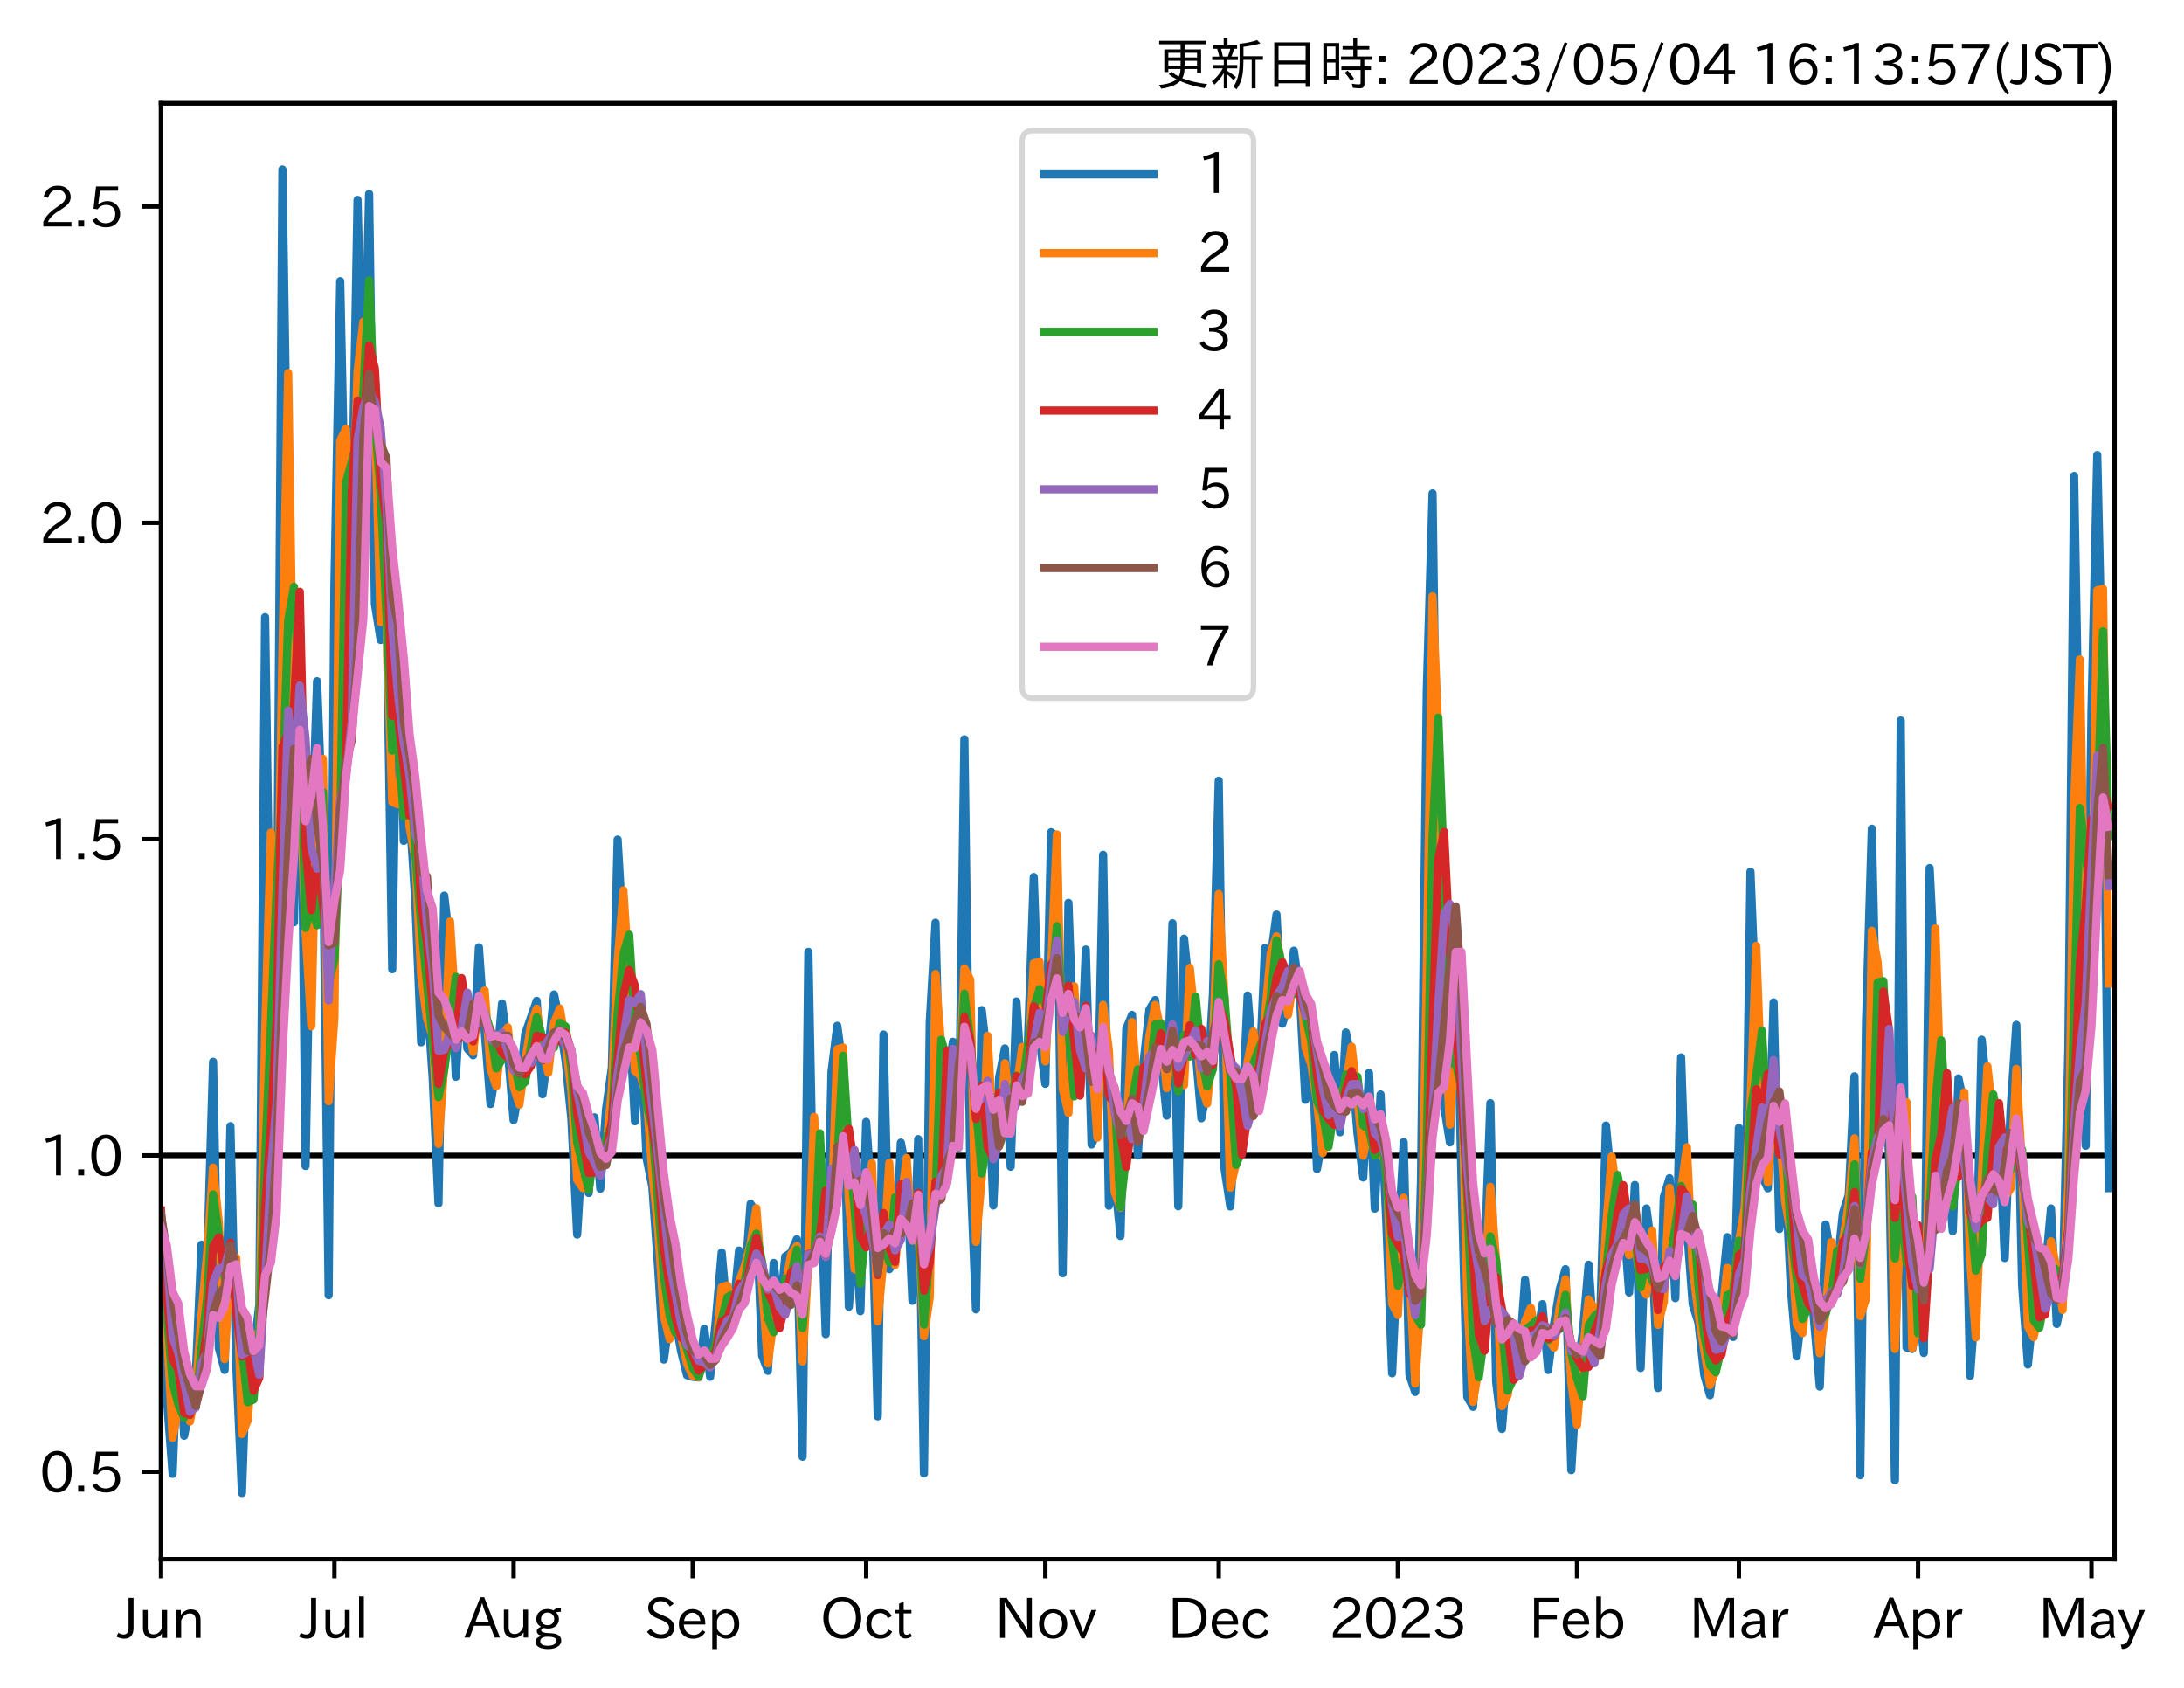 <?xml version="1.0" encoding="utf-8" standalone="no"?>
<!DOCTYPE svg PUBLIC "-//W3C//DTD SVG 1.1//EN"
  "http://www.w3.org/Graphics/SVG/1.1/DTD/svg11.dtd">
<svg xmlns:xlink="http://www.w3.org/1999/xlink" width="399.252pt" height="308.582pt" viewBox="0 0 399.252 308.582" xmlns="http://www.w3.org/2000/svg" version="1.1">
 <defs>
  <style type="text/css">*{stroke-linejoin: round; stroke-linecap: butt}</style>
 </defs>
 <g id="figure_1">
  <g id="patch_1">
   <path d="M 0 308.582 
L 399.252 308.582 
L 399.252 0 
L 0 0 
z
" style="fill: #ffffff"/>
  </g>
  <g id="axes_1">
   <g id="patch_2">
    <path d="M 29.439 284.991 
L 386.559 284.991 
L 386.559 18.879 
L 29.439 18.879 
z
" style="fill: #ffffff"/>
   </g>
   <g id="line2d_1">
    <path d="M 29.439 211.199 
L 386.559 211.199 
" clip-path="url(#pb38bd85be5)" style="fill: none; stroke: #000000; stroke-linecap: square"/>
   </g>
   <g id="matplotlib.axis_1">
    <g id="xtick_1">
     <g id="line2d_2">
      <defs>
       <path id="m73853a4a71" d="M 0 0 
L 0 3.5 
" style="stroke: #000000; stroke-width: 0.8"/>
      </defs>
      <g>
       <use xlink:href="#m73853a4a71" x="29.439" y="284.991" style="stroke: #000000; stroke-width: 0.8"/>
      </g>
     </g>
     <g id="text_1">
      <!-- Jun -->
      <g transform="translate(21.499 299.482) scale(0.1 -0.1)">
       <defs>
        <path id="IPAexGothic-4a" d="M 1819 4634 
L 1819 1234 
Q 1819 -31 763 -31 
Q 303 -31 -125 209 
L 84 644 
Q 378 447 694 447 
Q 1250 447 1250 1203 
L 1250 4634 
L 1819 4634 
z
" transform="scale(0.016)"/>
        <path id="IPAexGothic-75" d="M 3284 63 
L 2772 63 
L 2772 644 
Q 2300 0 1625 0 
Q 1072 0 763 375 
Q 519 678 519 1241 
L 519 3250 
L 1069 3250 
L 1069 1259 
Q 1069 466 1734 466 
Q 2406 466 2734 1291 
L 2734 3250 
L 3284 3250 
L 3284 63 
z
" transform="scale(0.016)"/>
        <path id="IPAexGothic-6e" d="M 3328 63 
L 2778 63 
L 2778 2041 
Q 2778 2853 2106 2853 
Q 1428 2853 1113 2041 
L 1113 63 
L 563 63 
L 563 3250 
L 1075 3250 
L 1075 2675 
Q 1525 3316 2222 3316 
Q 3328 3316 3328 2072 
L 3328 63 
z
" transform="scale(0.016)"/>
       </defs>
       <use xlink:href="#IPAexGothic-4a"/>
       <use xlink:href="#IPAexGothic-75" x="37.988"/>
       <use xlink:href="#IPAexGothic-6e" x="98.389"/>
      </g>
     </g>
    </g>
    <g id="xtick_2">
     <g id="line2d_3">
      <g>
       <use xlink:href="#m73853a4a71" x="61.136" y="284.991" style="stroke: #000000; stroke-width: 0.8"/>
      </g>
     </g>
     <g id="text_2">
      <!-- Jul -->
      <g transform="translate(54.867 299.482) scale(0.1 -0.1)">
       <defs>
        <path id="IPAexGothic-6c" d="M 1131 63 
L 581 63 
L 581 4794 
L 1131 4794 
L 1131 63 
z
" transform="scale(0.016)"/>
       </defs>
       <use xlink:href="#IPAexGothic-4a"/>
       <use xlink:href="#IPAexGothic-75" x="37.988"/>
       <use xlink:href="#IPAexGothic-6c" x="98.389"/>
      </g>
     </g>
    </g>
    <g id="xtick_3">
     <g id="line2d_4">
      <g>
       <use xlink:href="#m73853a4a71" x="93.89" y="284.991" style="stroke: #000000; stroke-width: 0.8"/>
      </g>
     </g>
     <g id="text_3">
      <!-- Aug -->
      <g transform="translate(84.908 299.424) scale(0.1 -0.1)">
       <defs>
        <path id="IPAexGothic-41" d="M 4056 63 
L 3444 63 
L 2938 1409 
L 1100 1409 
L 603 63 
L -6 63 
L 1806 4666 
L 2259 4666 
L 4056 63 
z
M 2778 1863 
L 2316 3078 
Q 2125 3588 2028 4000 
L 2009 4000 
Q 1897 3563 1716 3078 
L 1263 1863 
L 2778 1863 
z
" transform="scale(0.016)"/>
        <path id="IPAexGothic-67" d="M 1331 1150 
Q 1006 1122 1006 900 
Q 1006 613 1763 575 
L 2131 556 
Q 3303 497 3303 -294 
Q 3303 -700 2925 -959 
Q 2519 -1253 1794 -1253 
Q 1138 -1253 738 -1028 
Q 353 -809 353 -428 
Q 353 84 1075 247 
L 1075 269 
Q 506 413 506 778 
Q 506 1116 994 1297 
Q 456 1575 456 2181 
Q 456 2650 769 2963 
Q 1128 3322 1738 3322 
Q 2125 3322 2422 3153 
Q 2650 3453 3259 3463 
L 3259 3013 
Q 2838 3003 2703 2938 
Q 3034 2613 3034 2169 
Q 3034 1728 2734 1425 
Q 2400 1094 1813 1094 
Q 1563 1094 1331 1150 
z
M 1734 2919 
Q 1409 2919 1197 2706 
Q 988 2497 988 2181 
Q 988 1872 1184 1684 
Q 1397 1472 1756 1472 
Q 2094 1472 2297 1678 
Q 2503 1881 2503 2203 
Q 2503 2497 2297 2700 
Q 2081 2919 1734 2919 
z
M 1753 159 
Q 903 159 903 -366 
Q 903 -875 1800 -875 
Q 2378 -875 2638 -606 
Q 2772 -481 2772 -313 
Q 2772 159 1753 159 
z
" transform="scale(0.016)"/>
       </defs>
       <use xlink:href="#IPAexGothic-41"/>
       <use xlink:href="#IPAexGothic-75" x="63.721"/>
       <use xlink:href="#IPAexGothic-67" x="124.121"/>
      </g>
     </g>
    </g>
    <g id="xtick_4">
     <g id="line2d_5">
      <g>
       <use xlink:href="#m73853a4a71" x="126.643" y="284.991" style="stroke: #000000; stroke-width: 0.8"/>
      </g>
     </g>
     <g id="text_4">
      <!-- Sep -->
      <g transform="translate(117.768 299.482) scale(0.1 -0.1)">
       <defs>
        <path id="IPAexGothic-53" d="M 2919 3641 
Q 2563 4259 1853 4259 
Q 1453 4259 1213 4009 
Q 1028 3803 1028 3534 
Q 1028 3238 1266 3047 
Q 1444 2913 1984 2688 
L 2200 2597 
Q 2925 2306 3191 1953 
Q 3422 1644 3422 1259 
Q 3422 644 2969 288 
Q 2559 -31 1931 -31 
Q 881 -31 313 766 
L 753 1100 
Q 1203 459 1938 459 
Q 2288 459 2534 625 
Q 2841 847 2841 1216 
Q 2841 1503 2616 1728 
Q 2375 1959 1728 2206 
L 1541 2278 
Q 453 2694 453 3481 
Q 453 4006 806 4347 
Q 1203 4725 1863 4725 
Q 2841 4725 3359 3956 
L 2919 3641 
z
" transform="scale(0.016)"/>
        <path id="IPAexGothic-65" d="M 863 1594 
Q 891 1041 1209 722 
Q 1534 397 1997 397 
Q 2606 397 2963 966 
L 3322 728 
Q 2869 -31 1931 -31 
Q 1222 -31 766 422 
Q 306 884 306 1641 
Q 306 2444 788 2925 
Q 1216 3353 1856 3353 
Q 2459 3353 2866 2956 
Q 3322 2494 3322 1722 
L 3322 1594 
L 863 1594 
z
M 2756 1997 
Q 2709 2431 2450 2681 
Q 2194 2938 1844 2938 
Q 1438 2938 1150 2591 
Q 953 2356 894 1997 
L 2756 1997 
z
" transform="scale(0.016)"/>
        <path id="IPAexGothic-70" d="M 1075 2688 
Q 1525 3341 2206 3341 
Q 2769 3341 3172 2938 
Q 3641 2469 3641 1644 
Q 3641 841 3178 372 
Q 2775 -31 2200 -31 
Q 1569 -31 1106 497 
L 1106 -1216 
L 563 -1216 
L 563 3250 
L 1075 3250 
L 1075 2688 
z
M 1106 1950 
L 1106 1291 
Q 1106 897 1516 600 
Q 1791 403 2106 403 
Q 2469 403 2725 659 
Q 3066 997 3066 1631 
Q 3066 2200 2784 2559 
Q 2503 2900 2100 2900 
Q 1656 2900 1338 2484 
Q 1106 2184 1106 1950 
z
" transform="scale(0.016)"/>
       </defs>
       <use xlink:href="#IPAexGothic-53"/>
       <use xlink:href="#IPAexGothic-65" x="58.496"/>
       <use xlink:href="#IPAexGothic-70" x="115.381"/>
      </g>
     </g>
    </g>
    <g id="xtick_5">
     <g id="line2d_6">
      <g>
       <use xlink:href="#m73853a4a71" x="158.34" y="284.991" style="stroke: #000000; stroke-width: 0.8"/>
      </g>
     </g>
     <g id="text_5">
      <!-- Oct -->
      <g transform="translate(149.905 299.482) scale(0.1 -0.1)">
       <defs>
        <path id="IPAexGothic-4f" d="M 2541 4725 
Q 3456 4725 4044 4138 
Q 4709 3472 4709 2331 
Q 4709 1219 4031 550 
Q 3450 -31 2541 -31 
Q 1638 -31 1056 550 
Q 378 1219 378 2356 
Q 378 3469 1044 4138 
Q 1631 4725 2541 4725 
z
M 2541 4266 
Q 1953 4266 1531 3844 
Q 994 3303 994 2350 
Q 994 1391 1531 863 
Q 1947 447 2541 447 
Q 3131 447 3556 863 
Q 4094 1400 4094 2375 
Q 4094 3297 3550 3844 
Q 3138 4266 2541 4266 
z
" transform="scale(0.016)"/>
        <path id="IPAexGothic-63" d="M 3269 784 
Q 2834 -31 1900 -31 
Q 1228 -31 788 409 
Q 313 891 313 1663 
Q 313 2428 788 2913 
Q 1222 3347 1881 3347 
Q 2813 3347 3206 2541 
L 2763 2309 
Q 2484 2900 1900 2900 
Q 1516 2900 1234 2619 
Q 881 2266 881 1650 
Q 881 1069 1222 728 
Q 1522 428 1956 428 
Q 2547 428 2847 1016 
L 3269 784 
z
" transform="scale(0.016)"/>
        <path id="IPAexGothic-74" d="M 2125 241 
Q 1769 -6 1397 -6 
Q 653 -6 653 831 
L 653 2859 
L 219 2859 
L 219 3250 
L 653 3250 
L 653 3966 
L 1178 4228 
L 1178 3250 
L 2063 3250 
L 2063 2859 
L 1178 2859 
L 1178 906 
Q 1178 416 1513 416 
Q 1738 416 1941 588 
L 2125 241 
z
" transform="scale(0.016)"/>
       </defs>
       <use xlink:href="#IPAexGothic-4f"/>
       <use xlink:href="#IPAexGothic-63" x="79.688"/>
       <use xlink:href="#IPAexGothic-74" x="134.082"/>
      </g>
     </g>
    </g>
    <g id="xtick_6">
     <g id="line2d_7">
      <g>
       <use xlink:href="#m73853a4a71" x="191.094" y="284.991" style="stroke: #000000; stroke-width: 0.8"/>
      </g>
     </g>
     <g id="text_6">
      <!-- Nov -->
      <g transform="translate(181.846 299.482) scale(0.1 -0.1)">
       <defs>
        <path id="IPAexGothic-4e" d="M 4244 63 
L 3731 63 
L 1697 3150 
Q 1466 3500 1141 4097 
L 1116 4097 
L 1128 3797 
Q 1159 2803 1159 2469 
L 1159 63 
L 609 63 
L 609 4634 
L 1366 4634 
L 3113 1978 
Q 3453 1447 3713 966 
L 3738 966 
Q 3694 1897 3694 2469 
L 3694 4634 
L 4244 4634 
L 4244 63 
z
" transform="scale(0.016)"/>
        <path id="IPAexGothic-6f" d="M 1919 3341 
Q 2594 3341 3056 2888 
Q 3531 2413 3531 1638 
Q 3531 888 3066 422 
Q 2609 -31 1919 -31 
Q 1228 -31 781 416 
Q 313 881 313 1656 
Q 313 2413 788 2888 
Q 1241 3341 1919 3341 
z
M 1919 2919 
Q 1519 2919 1241 2631 
Q 888 2278 888 1650 
Q 888 1031 1234 684 
Q 1516 403 1919 403 
Q 2331 403 2609 691 
Q 2956 1038 2956 1672 
Q 2956 2269 2603 2631 
Q 2316 2919 1919 2919 
z
" transform="scale(0.016)"/>
        <path id="IPAexGothic-76" d="M 3103 3250 
L 1747 6 
L 1375 6 
L 25 3250 
L 628 3250 
L 1338 1388 
L 1522 844 
L 1569 703 
L 1588 703 
Q 1641 884 1822 1388 
L 2516 3250 
L 3103 3250 
z
" transform="scale(0.016)"/>
       </defs>
       <use xlink:href="#IPAexGothic-4e"/>
       <use xlink:href="#IPAexGothic-6f" x="75.977"/>
       <use xlink:href="#IPAexGothic-76" x="136.377"/>
      </g>
     </g>
    </g>
    <g id="xtick_7">
     <g id="line2d_8">
      <g>
       <use xlink:href="#m73853a4a71" x="222.791" y="284.991" style="stroke: #000000; stroke-width: 0.8"/>
      </g>
     </g>
     <g id="text_7">
      <!-- Dec -->
      <g transform="translate(213.443 299.482) scale(0.1 -0.1)">
       <defs>
        <path id="IPAexGothic-44" d="M 609 4634 
L 1984 4634 
Q 3159 4634 3791 4050 
Q 4456 3444 4456 2356 
Q 4456 1047 3516 441 
Q 2925 63 1941 63 
L 609 63 
L 609 4634 
z
M 1172 556 
L 1894 556 
Q 3853 556 3853 2356 
Q 3853 4147 1928 4147 
L 1172 4147 
L 1172 556 
z
" transform="scale(0.016)"/>
       </defs>
       <use xlink:href="#IPAexGothic-44"/>
       <use xlink:href="#IPAexGothic-65" x="75.684"/>
       <use xlink:href="#IPAexGothic-63" x="132.568"/>
      </g>
     </g>
    </g>
    <g id="xtick_8">
     <g id="line2d_9">
      <g>
       <use xlink:href="#m73853a4a71" x="255.545" y="284.991" style="stroke: #000000; stroke-width: 0.8"/>
      </g>
     </g>
     <g id="text_8">
      <!-- 2023 -->
      <g transform="translate(242.948 299.482) scale(0.1 -0.1)">
       <defs>
        <path id="IPAexGothic-32" d="M 3659 63 
L 447 63 
L 447 594 
Q 825 1475 1894 2203 
L 2072 2322 
Q 2619 2697 2791 2906 
Q 2988 3153 2988 3444 
Q 2988 3772 2756 4003 
Q 2500 4259 2084 4259 
Q 1250 4259 991 3328 
L 497 3506 
Q 853 4725 2116 4725 
Q 2806 4725 3216 4316 
Q 3575 3947 3575 3425 
Q 3575 3038 3344 2722 
Q 3131 2416 2366 1938 
L 2231 1856 
Q 1256 1253 978 569 
L 3659 569 
L 3659 63 
z
" transform="scale(0.016)"/>
        <path id="IPAexGothic-30" d="M 2038 4725 
Q 2881 4725 3334 3944 
Q 3694 3325 3694 2344 
Q 3694 1372 3334 741 
Q 2888 -31 2016 -31 
Q 1147 -31 700 741 
Q 341 1372 341 2350 
Q 341 3713 1000 4334 
Q 1419 4725 2038 4725 
z
M 2016 4266 
Q 1516 4266 1228 3759 
Q 934 3247 934 2344 
Q 934 1456 1222 947 
Q 1513 447 2016 447 
Q 2619 447 2909 1153 
Q 3100 1622 3100 2375 
Q 3100 3256 2806 3759 
Q 2509 4266 2016 4266 
z
" transform="scale(0.016)"/>
        <path id="IPAexGothic-33" d="M 2381 2419 
Q 3506 2216 3506 1278 
Q 3506 716 3128 356 
Q 2709 -31 1944 -31 
Q 797 -31 288 881 
L 756 1131 
Q 1109 441 1938 441 
Q 2425 441 2694 691 
Q 2950 928 2950 1291 
Q 2950 1719 2566 1978 
Q 2216 2213 1644 2213 
L 1363 2213 
L 1363 2669 
L 1656 2669 
Q 2231 2669 2534 2888 
Q 2859 3119 2859 3509 
Q 2859 3934 2494 4138 
Q 2259 4278 1931 4278 
Q 1238 4278 903 3578 
L 434 3803 
Q 897 4725 1938 4725 
Q 2597 4725 3006 4394 
Q 3416 4069 3416 3534 
Q 3416 3028 3019 2706 
Q 2763 2500 2381 2444 
L 2381 2419 
z
" transform="scale(0.016)"/>
       </defs>
       <use xlink:href="#IPAexGothic-32"/>
       <use xlink:href="#IPAexGothic-30" x="62.988"/>
       <use xlink:href="#IPAexGothic-32" x="125.977"/>
       <use xlink:href="#IPAexGothic-33" x="188.965"/>
      </g>
     </g>
    </g>
    <g id="xtick_9">
     <g id="line2d_10">
      <g>
       <use xlink:href="#m73853a4a71" x="288.298" y="284.991" style="stroke: #000000; stroke-width: 0.8"/>
      </g>
     </g>
     <g id="text_9">
      <!-- Feb -->
      <g transform="translate(279.475 299.482) scale(0.1 -0.1)">
       <defs>
        <path id="IPAexGothic-46" d="M 3469 4141 
L 1172 4141 
L 1172 2656 
L 3206 2656 
L 3206 2188 
L 1172 2188 
L 1172 63 
L 609 63 
L 609 4634 
L 3469 4634 
L 3469 4141 
z
" transform="scale(0.016)"/>
        <path id="IPAexGothic-62" d="M 1125 2731 
Q 1550 3341 2219 3341 
Q 2788 3341 3191 2938 
Q 3659 2469 3659 1644 
Q 3659 838 3191 372 
Q 2788 -31 2206 -31 
Q 1559 -31 1088 516 
L 1009 44 
L 581 44 
L 581 4794 
L 1125 4794 
L 1125 2731 
z
M 1125 1997 
L 1125 1253 
Q 1125 888 1528 600 
Q 1803 403 2119 403 
Q 2488 403 2744 659 
Q 3084 1009 3084 1631 
Q 3084 2194 2803 2553 
Q 2525 2900 2125 2900 
Q 1759 2900 1438 2578 
Q 1125 2266 1125 1997 
z
" transform="scale(0.016)"/>
       </defs>
       <use xlink:href="#IPAexGothic-46"/>
       <use xlink:href="#IPAexGothic-65" x="57.178"/>
       <use xlink:href="#IPAexGothic-62" x="114.062"/>
      </g>
     </g>
    </g>
    <g id="xtick_10">
     <g id="line2d_11">
      <g>
       <use xlink:href="#m73853a4a71" x="317.882" y="284.991" style="stroke: #000000; stroke-width: 0.8"/>
      </g>
     </g>
     <g id="text_10">
      <!-- Mar -->
      <g transform="translate(308.773 299.482) scale(0.1 -0.1)">
       <defs>
        <path id="IPAexGothic-4d" d="M 5147 63 
L 4597 63 
L 4597 2534 
Q 4597 3281 4634 4134 
L 4609 4134 
Q 4356 3409 4066 2675 
L 3066 209 
L 2650 209 
L 1641 2725 
Q 1328 3506 1128 4141 
L 1103 4141 
Q 1141 3131 1141 2553 
L 1141 63 
L 609 63 
L 609 4634 
L 1416 4634 
L 2503 1944 
Q 2697 1472 2869 906 
L 2888 906 
Q 3028 1416 3234 1931 
L 4316 4634 
L 5147 4634 
L 5147 63 
z
" transform="scale(0.016)"/>
        <path id="IPAexGothic-61" d="M 3156 63 
L 2672 63 
Q 2559 303 2531 556 
L 2509 556 
Q 2147 -25 1428 -25 
Q 934 -25 622 288 
Q 347 563 347 959 
Q 347 1947 2050 1997 
L 2478 2009 
L 2478 2175 
Q 2478 2509 2288 2700 
Q 2088 2900 1775 2900 
Q 1238 2900 969 2378 
L 494 2597 
Q 938 3328 1788 3328 
Q 2375 3328 2691 3000 
Q 2984 2706 2984 2169 
L 2984 997 
Q 2984 400 3156 63 
z
M 2491 1625 
L 2141 1619 
Q 903 1591 903 953 
Q 903 728 1050 581 
Q 1231 403 1525 403 
Q 1934 403 2234 703 
Q 2491 969 2491 1344 
L 2491 1625 
z
" transform="scale(0.016)"/>
        <path id="IPAexGothic-72" d="M 2309 3316 
L 2213 2769 
Q 2106 2791 2022 2791 
Q 1653 2791 1413 2444 
Q 1113 2006 1113 1675 
L 1113 63 
L 563 63 
L 563 3250 
L 1081 3250 
L 1056 2303 
L 1069 2303 
Q 1422 3341 2097 3341 
Q 2206 3341 2309 3316 
z
" transform="scale(0.016)"/>
       </defs>
       <use xlink:href="#IPAexGothic-4d"/>
       <use xlink:href="#IPAexGothic-61" x="90.186"/>
       <use xlink:href="#IPAexGothic-72" x="145.166"/>
      </g>
     </g>
    </g>
    <g id="xtick_11">
     <g id="line2d_12">
      <g>
       <use xlink:href="#m73853a4a71" x="350.636" y="284.991" style="stroke: #000000; stroke-width: 0.8"/>
      </g>
     </g>
     <g id="text_11">
      <!-- Apr -->
      <g transform="translate(342.494 299.482) scale(0.1 -0.1)">
       <use xlink:href="#IPAexGothic-41"/>
       <use xlink:href="#IPAexGothic-70" x="63.721"/>
       <use xlink:href="#IPAexGothic-72" x="125.83"/>
      </g>
     </g>
    </g>
    <g id="xtick_12">
     <g id="line2d_13">
      <g>
       <use xlink:href="#m73853a4a71" x="382.333" y="284.991" style="stroke: #000000; stroke-width: 0.8"/>
      </g>
     </g>
     <g id="text_12">
      <!-- May -->
      <g transform="translate(372.613 299.482) scale(0.1 -0.1)">
       <defs>
        <path id="IPAexGothic-79" d="M 3122 3250 
L 1575 -488 
Q 1278 -1203 550 -1203 
L 478 -1203 
L 344 -703 
L 447 -703 
Q 969 -703 1150 -238 
L 1356 275 
L 38 3250 
L 659 3250 
L 1363 1459 
Q 1528 1025 1606 781 
L 1625 781 
Q 1750 1169 1863 1459 
L 2528 3250 
L 3122 3250 
z
" transform="scale(0.016)"/>
       </defs>
       <use xlink:href="#IPAexGothic-4d"/>
       <use xlink:href="#IPAexGothic-61" x="90.186"/>
       <use xlink:href="#IPAexGothic-79" x="145.166"/>
      </g>
     </g>
    </g>
   </g>
   <g id="matplotlib.axis_2">
    <g id="ytick_1">
     <g id="line2d_14">
      <defs>
       <path id="mc2506926dc" d="M 0 0 
L -3.5 0 
" style="stroke: #000000; stroke-width: 0.8"/>
      </defs>
      <g>
       <use xlink:href="#mc2506926dc" x="29.439" y="269.015" style="stroke: #000000; stroke-width: 0.8"/>
      </g>
     </g>
     <g id="text_13">
      <!-- 0.5 -->
      <g transform="translate(7.2 272.76) scale(0.1 -0.1)">
       <defs>
        <path id="IPAexGothic-2e" d="M 1184 63 
L 494 63 
L 494 753 
L 1184 753 
L 1184 63 
z
" transform="scale(0.016)"/>
        <path id="IPAexGothic-35" d="M 1178 2603 
Q 1634 2963 2172 2963 
Q 2816 2963 3241 2528 
Q 3638 2113 3638 1497 
Q 3638 938 3297 513 
Q 2869 -31 2031 -31 
Q 959 -31 469 784 
L 938 1028 
Q 1309 434 2013 434 
Q 2466 434 2769 716 
Q 3081 1013 3081 1503 
Q 3081 1966 2806 2241 
Q 2519 2528 2056 2528 
Q 1406 2528 1072 2028 
L 591 2091 
L 884 4634 
L 3406 4634 
L 3406 4153 
L 1341 4153 
L 1134 2603 
L 1178 2603 
z
" transform="scale(0.016)"/>
       </defs>
       <use xlink:href="#IPAexGothic-30"/>
       <use xlink:href="#IPAexGothic-2e" x="62.988"/>
       <use xlink:href="#IPAexGothic-35" x="89.404"/>
      </g>
     </g>
    </g>
    <g id="ytick_2">
     <g id="line2d_15">
      <g>
       <use xlink:href="#mc2506926dc" x="29.439" y="211.199" style="stroke: #000000; stroke-width: 0.8"/>
      </g>
     </g>
     <g id="text_14">
      <!-- 1.0 -->
      <g transform="translate(7.2 214.944) scale(0.1 -0.1)">
       <defs>
        <path id="IPAexGothic-31" d="M 2463 63 
L 1900 63 
L 1900 4103 
Q 1372 3922 788 3797 
L 684 4231 
Q 1519 4441 2106 4731 
L 2463 4731 
L 2463 63 
z
" transform="scale(0.016)"/>
       </defs>
       <use xlink:href="#IPAexGothic-31"/>
       <use xlink:href="#IPAexGothic-2e" x="62.988"/>
       <use xlink:href="#IPAexGothic-30" x="89.404"/>
      </g>
     </g>
    </g>
    <g id="ytick_3">
     <g id="line2d_16">
      <g>
       <use xlink:href="#mc2506926dc" x="29.439" y="153.383" style="stroke: #000000; stroke-width: 0.8"/>
      </g>
     </g>
     <g id="text_15">
      <!-- 1.5 -->
      <g transform="translate(7.2 157.129) scale(0.1 -0.1)">
       <use xlink:href="#IPAexGothic-31"/>
       <use xlink:href="#IPAexGothic-2e" x="62.988"/>
       <use xlink:href="#IPAexGothic-35" x="89.404"/>
      </g>
     </g>
    </g>
    <g id="ytick_4">
     <g id="line2d_17">
      <g>
       <use xlink:href="#mc2506926dc" x="29.439" y="95.568" style="stroke: #000000; stroke-width: 0.8"/>
      </g>
     </g>
     <g id="text_16">
      <!-- 2.0 -->
      <g transform="translate(7.2 99.313) scale(0.1 -0.1)">
       <use xlink:href="#IPAexGothic-32"/>
       <use xlink:href="#IPAexGothic-2e" x="62.988"/>
       <use xlink:href="#IPAexGothic-30" x="89.404"/>
      </g>
     </g>
    </g>
    <g id="ytick_5">
     <g id="line2d_18">
      <g>
       <use xlink:href="#mc2506926dc" x="29.439" y="37.752" style="stroke: #000000; stroke-width: 0.8"/>
      </g>
     </g>
     <g id="text_17">
      <!-- 2.5 -->
      <g transform="translate(7.2 41.498) scale(0.1 -0.1)">
       <use xlink:href="#IPAexGothic-32"/>
       <use xlink:href="#IPAexGothic-2e" x="62.988"/>
       <use xlink:href="#IPAexGothic-35" x="89.404"/>
      </g>
     </g>
    </g>
   </g>
   <g id="line2d_19">
    <path d="M 29.439 227.412 
L 30.496 255.472 
L 31.552 269.406 
L 32.609 242.946 
L 33.665 262.441 
L 35.778 251.639 
L 36.835 227.515 
L 37.892 229.941 
L 38.948 194.078 
L 40.005 246.404 
L 41.061 250.412 
L 42.118 205.847 
L 43.174 249.191 
L 44.231 272.895 
L 45.288 243.091 
L 46.344 247.56 
L 47.401 238.429 
L 48.457 112.81 
L 49.514 184.323 
L 50.57 181.499 
L 51.627 30.975 
L 53.74 168.571 
L 54.797 110.868 
L 55.853 213.126 
L 56.91 156.294 
L 57.966 124.518 
L 59.023 151.875 
L 60.08 236.752 
L 61.136 106.655 
L 62.193 51.387 
L 63.249 102.788 
L 64.306 95.926 
L 65.362 36.543 
L 66.419 79.378 
L 67.476 35.44 
L 68.532 110.397 
L 69.589 116.98 
L 70.645 109.726 
L 71.702 177.161 
L 72.758 110.815 
L 73.815 153.702 
L 74.871 148.461 
L 75.928 164.812 
L 76.985 190.526 
L 78.041 181.526 
L 79.098 197.097 
L 80.154 219.977 
L 81.211 163.71 
L 82.267 173.022 
L 83.324 196.818 
L 84.381 179.527 
L 85.437 191.661 
L 86.494 192.888 
L 87.55 173.159 
L 88.607 188.502 
L 89.663 201.809 
L 90.72 195.198 
L 91.777 183.412 
L 92.833 192.047 
L 93.89 204.738 
L 94.946 199.026 
L 96.003 189.017 
L 98.116 182.942 
L 99.173 200.02 
L 100.229 192.032 
L 101.286 181.775 
L 102.342 186.871 
L 103.399 193.984 
L 104.455 204.601 
L 105.512 225.669 
L 106.569 207.99 
L 107.625 218.057 
L 108.682 204.233 
L 109.738 217.282 
L 110.795 202.721 
L 111.851 195.142 
L 112.908 153.461 
L 113.965 171.531 
L 115.021 185.829 
L 116.078 204.95 
L 117.134 187.736 
L 118.191 211.671 
L 119.247 216.921 
L 120.304 231.588 
L 121.36 248.51 
L 122.417 240.826 
L 123.474 241.3 
L 124.53 247.073 
L 125.587 251.368 
L 126.643 251.669 
L 127.7 251.785 
L 128.756 242.9 
L 129.813 251.663 
L 130.87 241.186 
L 131.926 228.93 
L 132.983 240.67 
L 134.039 239.69 
L 135.096 228.587 
L 136.152 234.115 
L 137.209 220.054 
L 138.266 221.634 
L 139.322 247.789 
L 140.379 250.578 
L 141.435 230.848 
L 142.492 240.571 
L 143.548 229.668 
L 144.605 228.965 
L 145.662 226.507 
L 146.718 266.268 
L 147.775 173.995 
L 148.831 228.352 
L 149.888 212.968 
L 150.944 243.864 
L 152.001 195.951 
L 153.058 187.501 
L 154.114 195.33 
L 155.171 238.856 
L 156.227 224.564 
L 157.284 239.675 
L 158.34 205.067 
L 159.397 219.658 
L 160.453 258.894 
L 161.51 189.096 
L 162.567 231.989 
L 163.623 230.452 
L 164.68 208.849 
L 165.736 214.413 
L 166.793 237.775 
L 167.849 208.216 
L 168.906 269.329 
L 169.963 186.857 
L 171.019 168.653 
L 172.076 211.199 
L 173.132 197.903 
L 174.189 190.428 
L 175.245 209.746 
L 176.302 135.124 
L 177.359 212.926 
L 178.415 239.344 
L 179.472 184.632 
L 180.528 193.893 
L 181.585 220.352 
L 182.641 197.002 
L 183.698 191.634 
L 184.755 213.254 
L 185.811 183.049 
L 186.868 199.198 
L 187.924 190.347 
L 188.981 160.31 
L 190.037 189.784 
L 191.094 198.104 
L 192.151 152.111 
L 193.207 152.92 
L 194.264 232.748 
L 195.32 165.024 
L 196.377 194.086 
L 197.433 199.838 
L 198.49 173.565 
L 199.547 209.205 
L 200.603 206.691 
L 201.66 156.25 
L 202.716 220.403 
L 203.773 215.285 
L 204.829 225.924 
L 205.886 188.099 
L 206.942 185.512 
L 207.999 211.199 
L 209.056 194.16 
L 210.112 184.552 
L 211.169 182.799 
L 213.282 203.93 
L 214.338 168.757 
L 215.395 220.491 
L 216.452 171.577 
L 218.565 192.116 
L 219.621 204.403 
L 220.678 198.988 
L 221.734 181.777 
L 222.791 142.697 
L 223.848 213.581 
L 224.904 220.53 
L 225.961 204.081 
L 227.017 205.292 
L 228.074 181.962 
L 229.13 194.794 
L 230.187 197.433 
L 231.244 173.296 
L 232.3 175.045 
L 233.357 167.162 
L 234.413 187.121 
L 235.47 183.834 
L 236.526 173.778 
L 237.583 181.239 
L 238.64 201.02 
L 239.696 187.829 
L 240.753 213.669 
L 241.809 207.769 
L 242.866 207.295 
L 243.922 192.832 
L 244.979 206.958 
L 246.036 188.728 
L 247.092 193.851 
L 248.149 207.103 
L 249.205 215.224 
L 250.262 196.114 
L 251.318 220.92 
L 252.375 200.047 
L 253.431 223.444 
L 254.488 251.025 
L 255.545 228.181 
L 256.601 208.755 
L 257.658 251.311 
L 258.714 254.432 
L 259.771 215.743 
L 260.827 126.299 
L 261.884 90.185 
L 262.941 169.011 
L 263.997 202.233 
L 265.054 208.81 
L 266.11 167.736 
L 267.167 215.685 
L 268.223 255.305 
L 269.28 257.151 
L 270.337 241.911 
L 271.393 230.364 
L 272.45 201.639 
L 273.506 252.591 
L 274.563 261.203 
L 275.619 248.191 
L 276.676 245.888 
L 277.733 248.529 
L 278.789 233.938 
L 279.846 243.874 
L 280.902 245.699 
L 281.959 238.379 
L 283.015 250.422 
L 284.072 242.025 
L 285.129 235.68 
L 286.185 231.978 
L 287.242 268.726 
L 288.298 251.01 
L 289.355 243.448 
L 290.411 231.174 
L 291.468 246.471 
L 292.525 240.806 
L 293.581 205.73 
L 294.638 216.742 
L 295.694 221.239 
L 296.751 222.05 
L 297.807 236.244 
L 298.864 216.588 
L 299.92 250.057 
L 300.977 220.887 
L 302.034 228.8 
L 303.09 253.713 
L 304.147 218.851 
L 305.203 215.358 
L 306.26 237.28 
L 307.316 193.279 
L 308.373 224.105 
L 309.43 238.38 
L 310.486 241.772 
L 311.543 251.27 
L 312.599 255.032 
L 314.712 237.066 
L 315.769 226.13 
L 316.826 244.387 
L 317.882 206.158 
L 318.939 233.766 
L 319.995 159.337 
L 321.052 185.328 
L 322.108 214.963 
L 323.165 217.212 
L 324.222 183.218 
L 325.278 224.646 
L 326.335 214.214 
L 327.391 235.629 
L 328.448 247.937 
L 329.504 239.212 
L 330.561 229.202 
L 332.674 253.458 
L 333.731 223.824 
L 334.787 230.111 
L 335.844 231.751 
L 336.9 221.725 
L 337.957 218.439 
L 339.014 196.729 
L 340.07 269.645 
L 341.127 186.806 
L 342.183 151.47 
L 343.24 196.795 
L 344.296 186.09 
L 345.353 212.367 
L 346.409 270.558 
L 347.466 131.696 
L 348.523 246.286 
L 349.579 246.583 
L 350.636 237.988 
L 351.692 247.319 
L 352.749 158.671 
L 353.805 179.975 
L 354.862 223.431 
L 355.919 212.644 
L 356.975 225.047 
L 358.032 197.113 
L 359.088 202.17 
L 360.145 251.481 
L 361.201 236.781 
L 362.258 190.034 
L 364.371 209.628 
L 365.428 206.448 
L 366.484 229.946 
L 367.541 202.966 
L 368.597 187.326 
L 369.654 234.851 
L 370.711 249.426 
L 371.767 239.1 
L 372.824 239.052 
L 373.88 232.548 
L 374.937 220.894 
L 375.993 242 
L 377.05 236.825 
L 378.107 191.724 
L 379.163 86.998 
L 381.276 209.431 
L 382.333 130.116 
L 383.389 83.165 
L 384.446 129.625 
L 385.502 217.17 
L 385.502 217.17 
" clip-path="url(#pb38bd85be5)" style="fill: none; stroke: #1f77b4; stroke-width: 1.5; stroke-linecap: square"/>
   </g>
   <g id="line2d_20">
    <path d="M 29.439 230.93 
L 30.496 242.602 
L 31.552 262.817 
L 32.609 257.426 
L 33.665 253.337 
L 34.722 259.836 
L 35.778 254.434 
L 36.835 240.415 
L 37.892 228.735 
L 38.948 213.418 
L 40.005 223.502 
L 41.061 248.433 
L 42.118 230.677 
L 43.174 229.913 
L 44.231 262.12 
L 45.288 259.625 
L 46.344 245.356 
L 47.401 243.119 
L 48.457 189.282 
L 49.514 152.19 
L 50.57 182.918 
L 51.627 119.473 
L 52.684 68.197 
L 53.74 137.67 
L 54.797 141.957 
L 55.853 170.127 
L 56.91 187.58 
L 57.966 141.084 
L 59.023 138.693 
L 60.08 201.293 
L 61.136 186 
L 62.193 80.567 
L 63.249 78.414 
L 64.306 99.383 
L 65.362 67.932 
L 66.419 58.815 
L 67.476 58.306 
L 68.532 75.699 
L 69.589 113.714 
L 70.645 113.384 
L 71.702 146.57 
L 72.758 147.022 
L 73.815 133.444 
L 74.871 151.101 
L 75.928 156.833 
L 76.985 178.224 
L 78.041 186.098 
L 79.098 189.532 
L 80.154 209.091 
L 81.211 194.808 
L 82.267 168.435 
L 83.324 185.419 
L 84.381 188.442 
L 85.437 185.725 
L 86.494 192.276 
L 87.55 183.362 
L 88.607 181.032 
L 89.663 195.324 
L 90.72 198.546 
L 91.777 189.431 
L 92.833 187.797 
L 93.89 198.549 
L 94.946 201.914 
L 96.003 194.115 
L 97.059 187.422 
L 98.116 184.383 
L 99.173 191.751 
L 100.229 196.087 
L 101.286 186.998 
L 102.342 184.346 
L 103.399 190.474 
L 104.455 199.403 
L 105.512 215.633 
L 106.569 217.185 
L 107.625 213.135 
L 108.682 211.352 
L 109.738 210.941 
L 110.795 210.229 
L 111.851 198.987 
L 112.908 175.732 
L 113.965 162.745 
L 116.078 195.738 
L 117.134 196.627 
L 118.191 200.268 
L 119.247 214.327 
L 120.304 224.517 
L 121.36 240.462 
L 122.417 244.758 
L 123.474 241.063 
L 124.53 244.236 
L 125.587 249.25 
L 126.643 251.519 
L 127.7 251.727 
L 128.756 247.467 
L 129.813 247.402 
L 130.87 246.596 
L 131.926 235.263 
L 132.983 234.987 
L 134.039 240.182 
L 135.096 234.305 
L 136.152 231.391 
L 137.209 227.332 
L 138.266 220.847 
L 140.379 249.196 
L 141.435 241.28 
L 142.492 235.839 
L 143.548 235.282 
L 144.605 229.317 
L 145.662 227.744 
L 146.718 248.883 
L 147.775 230.621 
L 148.831 204.148 
L 149.888 220.939 
L 150.944 229.636 
L 152.001 222.626 
L 153.058 191.792 
L 154.114 191.472 
L 155.171 219.272 
L 156.227 231.979 
L 157.284 232.421 
L 158.34 223.814 
L 159.397 212.595 
L 160.453 241.502 
L 161.51 230.098 
L 162.567 212.537 
L 163.623 231.223 
L 164.68 220.196 
L 165.736 211.665 
L 166.793 226.774 
L 167.849 224.053 
L 168.906 244.244 
L 169.963 237.116 
L 171.019 178.033 
L 173.132 204.732 
L 174.189 194.218 
L 175.245 200.456 
L 176.302 177.011 
L 177.359 179.06 
L 178.415 227.005 
L 179.472 215.294 
L 180.528 189.34 
L 181.585 207.855 
L 182.641 209.255 
L 183.698 194.345 
L 184.755 202.915 
L 185.811 199.041 
L 186.868 191.364 
L 187.924 194.847 
L 188.981 176.075 
L 190.037 175.764 
L 191.094 194.009 
L 192.151 176.86 
L 193.207 152.516 
L 194.264 198.917 
L 195.32 203.449 
L 196.377 180.274 
L 197.433 196.994 
L 198.49 187.319 
L 199.547 192.563 
L 200.603 207.955 
L 201.66 183.675 
L 202.716 192.092 
L 203.773 217.874 
L 204.829 220.738 
L 205.886 208.514 
L 206.942 186.811 
L 207.999 198.999 
L 209.056 202.972 
L 210.112 189.44 
L 211.169 183.678 
L 212.225 188.335 
L 213.282 198.897 
L 214.338 187.449 
L 215.395 197.18 
L 216.452 198.341 
L 217.508 176.895 
L 219.621 198.406 
L 220.678 201.725 
L 221.734 190.654 
L 222.791 163.401 
L 223.848 182.425 
L 224.904 217.11 
L 225.961 212.601 
L 227.017 204.688 
L 228.074 194.139 
L 229.13 188.527 
L 230.187 196.12 
L 231.244 185.88 
L 232.3 174.173 
L 233.357 171.154 
L 234.413 177.474 
L 235.47 185.487 
L 236.526 178.892 
L 237.583 177.555 
L 238.64 191.49 
L 239.696 194.589 
L 240.753 201.413 
L 241.809 210.756 
L 242.866 207.532 
L 243.922 200.27 
L 244.979 200.092 
L 246.036 198.166 
L 247.092 191.314 
L 248.149 200.651 
L 249.205 211.235 
L 250.262 206.046 
L 251.318 209.169 
L 252.375 210.953 
L 253.431 212.342 
L 254.488 238.302 
L 255.545 240.354 
L 256.601 218.904 
L 257.658 232.401 
L 258.714 252.888 
L 259.771 237.15 
L 260.827 177.578 
L 261.884 108.989 
L 262.941 133.576 
L 263.997 186.603 
L 265.054 205.566 
L 266.11 189.804 
L 267.167 193.855 
L 268.223 237.669 
L 269.28 256.234 
L 270.337 249.907 
L 271.393 236.321 
L 272.45 216.936 
L 273.506 230.425 
L 274.563 257.03 
L 275.619 254.991 
L 276.676 247.048 
L 277.733 247.219 
L 278.789 241.545 
L 279.846 239.046 
L 280.902 244.792 
L 281.959 242.118 
L 283.015 244.621 
L 284.072 246.333 
L 285.129 238.91 
L 286.185 233.847 
L 287.242 252.592 
L 288.298 260.457 
L 289.355 247.319 
L 290.411 237.522 
L 291.468 239.155 
L 292.525 243.687 
L 293.581 224.764 
L 294.638 211.367 
L 295.694 219.014 
L 296.751 221.645 
L 297.807 229.405 
L 298.864 226.898 
L 299.92 234.832 
L 300.977 236.644 
L 302.034 224.92 
L 303.09 242.168 
L 304.147 237.975 
L 305.203 217.118 
L 306.26 226.918 
L 307.316 217.471 
L 308.373 209.702 
L 309.43 231.509 
L 310.486 240.093 
L 312.599 253.175 
L 313.656 250.621 
L 315.769 231.755 
L 316.826 235.715 
L 317.882 227.087 
L 318.939 220.857 
L 319.995 201.979 
L 321.052 172.88 
L 322.108 201.015 
L 323.165 216.093 
L 324.222 201.361 
L 325.278 205.69 
L 326.335 219.556 
L 327.391 225.485 
L 328.448 242.006 
L 329.504 243.689 
L 330.561 234.342 
L 331.618 235.172 
L 332.674 247.37 
L 333.731 239.894 
L 334.787 227.017 
L 335.844 230.935 
L 336.9 226.864 
L 337.957 220.094 
L 339.014 208.079 
L 340.07 240.576 
L 341.127 237.347 
L 342.183 170.131 
L 343.24 175.823 
L 344.296 191.548 
L 345.353 199.907 
L 346.409 246.573 
L 347.466 222.041 
L 348.523 201.463 
L 349.579 246.435 
L 350.636 242.395 
L 351.692 242.783 
L 352.749 211.199 
L 353.805 169.684 
L 354.862 203.604 
L 355.919 218.171 
L 356.975 219.024 
L 358.032 211.926 
L 359.088 199.667 
L 360.145 229.913 
L 361.201 244.459 
L 362.258 215.842 
L 363.315 194.91 
L 364.371 204.722 
L 365.428 208.048 
L 366.484 218.834 
L 367.541 217.284 
L 368.597 195.379 
L 369.654 213.554 
L 370.711 242.452 
L 371.767 244.425 
L 372.824 239.076 
L 373.88 235.858 
L 374.937 226.891 
L 375.993 232.033 
L 377.05 239.451 
L 378.107 216.556 
L 379.163 146.823 
L 380.22 120.547 
L 381.276 182.505 
L 382.333 174.863 
L 383.389 107.896 
L 384.446 107.623 
L 385.502 179.774 
L 385.502 179.774 
" clip-path="url(#pb38bd85be5)" style="fill: none; stroke: #ff7f0e; stroke-width: 1.5; stroke-linecap: square"/>
   </g>
   <g id="line2d_21">
    <path d="M 29.439 229.123 
L 30.496 239.928 
L 31.552 252.699 
L 32.609 256.78 
L 33.665 259.139 
L 34.722 254.622 
L 35.778 257.208 
L 36.835 246.388 
L 37.892 237.056 
L 38.948 218.326 
L 41.061 233.387 
L 42.118 236.234 
L 43.174 237.293 
L 45.288 256.313 
L 46.344 255.823 
L 47.401 243.109 
L 48.457 212.365 
L 50.57 162.563 
L 51.627 143.841 
L 52.684 113.406 
L 53.74 107.257 
L 54.797 129.128 
L 55.853 169.61 
L 56.91 165.646 
L 57.966 169.116 
L 59.023 144.753 
L 60.08 179.648 
L 61.136 175.438 
L 62.193 150.711 
L 63.249 88.209 
L 64.306 84.394 
L 65.362 80.115 
L 66.419 71.805 
L 67.476 51.239 
L 68.532 76.932 
L 69.589 90.291 
L 70.645 112.393 
L 71.702 137.202 
L 72.758 135.363 
L 73.815 149.277 
L 74.871 138.585 
L 75.928 155.796 
L 76.985 168.9 
L 80.154 200.539 
L 81.211 195.575 
L 82.267 187.912 
L 83.324 178.525 
L 84.381 183.482 
L 85.437 189.524 
L 86.494 188.154 
L 87.55 186.184 
L 88.607 185.096 
L 89.663 188.316 
L 90.72 195.282 
L 91.777 193.688 
L 92.833 190.309 
L 93.89 193.69 
L 94.946 198.708 
L 96.003 197.755 
L 97.059 191.403 
L 98.116 185.945 
L 99.173 189.799 
L 100.229 191.845 
L 101.286 191.481 
L 102.342 186.956 
L 103.399 187.634 
L 104.455 195.356 
L 105.512 208.84 
L 107.625 217.477 
L 108.682 210.242 
L 109.738 213.363 
L 110.795 208.263 
L 111.851 205.402 
L 112.908 185.324 
L 113.965 174.344 
L 115.021 170.831 
L 116.078 188.12 
L 117.134 193.123 
L 118.191 201.849 
L 119.247 206.082 
L 121.36 233.237 
L 122.417 240.584 
L 123.474 243.621 
L 124.53 243.115 
L 126.643 250.065 
L 127.7 251.608 
L 128.756 248.893 
L 129.813 248.891 
L 130.87 245.382 
L 132.983 237.102 
L 134.039 236.583 
L 135.096 236.477 
L 136.152 234.242 
L 137.209 227.752 
L 138.266 225.468 
L 139.322 230.719 
L 140.379 240.922 
L 141.435 243.507 
L 142.492 241.044 
L 143.548 233.827 
L 144.605 233.223 
L 145.662 228.389 
L 146.718 242.74 
L 147.775 229.269 
L 148.831 229.871 
L 149.888 207.161 
L 150.944 229.21 
L 152.001 219.501 
L 153.058 212.031 
L 154.114 192.982 
L 155.171 209.581 
L 156.227 221.066 
L 157.284 234.617 
L 158.34 224.065 
L 159.397 222.447 
L 160.453 230.765 
L 161.51 226.736 
L 162.567 230.732 
L 163.623 218.851 
L 164.68 224.281 
L 165.736 218.302 
L 166.793 221.124 
L 167.849 220.935 
L 168.906 242.142 
L 169.963 228.364 
L 171.019 218.449 
L 172.076 190.03 
L 173.132 193.727 
L 174.189 200.139 
L 175.245 199.611 
L 176.302 181.624 
L 177.359 190.092 
L 179.472 214.51 
L 180.528 208.573 
L 181.585 200.569 
L 182.641 204.342 
L 183.698 203.653 
L 184.755 200.974 
L 185.811 196.618 
L 186.868 199.093 
L 187.924 191.026 
L 188.981 184.214 
L 190.037 180.79 
L 191.094 183.611 
L 192.151 181.298 
L 193.207 169.271 
L 194.264 184.906 
L 195.32 188.492 
L 196.377 200.403 
L 197.433 187.109 
L 198.49 189.612 
L 199.547 195.033 
L 200.603 197.447 
L 201.66 192.748 
L 202.716 197.145 
L 203.773 200.314 
L 204.829 220.626 
L 206.942 201.296 
L 207.999 195.464 
L 209.056 197.406 
L 210.112 197.114 
L 211.169 187.261 
L 212.225 187.085 
L 213.282 193.742 
L 214.338 189.55 
L 215.395 199.47 
L 216.452 189.153 
L 217.508 193.119 
L 218.565 182.151 
L 219.621 193.164 
L 220.678 198.601 
L 221.734 195.401 
L 222.791 176.247 
L 223.848 182.209 
L 224.904 196.443 
L 225.961 212.928 
L 227.017 210.215 
L 228.074 197.539 
L 229.13 194.358 
L 231.244 188.916 
L 232.3 182.357 
L 233.357 171.871 
L 234.413 176.669 
L 235.47 179.625 
L 236.526 181.687 
L 237.583 179.678 
L 238.64 185.827 
L 239.696 190.281 
L 240.753 201.282 
L 241.809 203.568 
L 242.866 209.614 
L 243.922 202.821 
L 244.979 202.54 
L 246.036 196.412 
L 247.092 196.743 
L 248.149 196.796 
L 249.205 205.709 
L 250.262 206.4 
L 251.318 211.223 
L 252.375 206.204 
L 253.431 215.276 
L 254.488 227.043 
L 255.545 235.049 
L 256.601 230.894 
L 257.658 231.015 
L 258.714 240.404 
L 259.771 242.143 
L 260.827 209.559 
L 261.884 152.791 
L 262.941 131.18 
L 263.997 159.88 
L 265.054 194.435 
L 266.11 194.079 
L 267.167 199.039 
L 268.223 218.687 
L 269.28 244.704 
L 270.337 251.75 
L 271.393 243.878 
L 272.45 225.986 
L 273.506 230.404 
L 275.619 254.2 
L 276.676 252.077 
L 278.789 243.018 
L 279.846 242.328 
L 280.902 241.322 
L 281.959 242.708 
L 283.015 244.982 
L 284.072 243.765 
L 285.129 242.928 
L 286.185 236.657 
L 287.242 247.335 
L 288.298 252.068 
L 289.355 255.212 
L 290.411 242.265 
L 291.468 240.61 
L 292.525 239.709 
L 293.581 232.583 
L 294.638 222.157 
L 295.694 214.756 
L 296.751 220.035 
L 297.807 226.756 
L 298.864 225.307 
L 299.92 235.305 
L 300.977 230.401 
L 302.034 234.101 
L 303.09 235.597 
L 304.147 235.016 
L 305.203 230.998 
L 306.26 224.299 
L 307.316 216.771 
L 308.373 219.728 
L 309.43 220.169 
L 310.486 235.061 
L 311.543 243.991 
L 312.599 249.555 
L 313.656 250.838 
L 314.712 246.347 
L 315.769 236.74 
L 316.826 236.167 
L 317.882 226.769 
L 318.939 229.365 
L 319.995 203.388 
L 321.052 196.659 
L 322.108 188.424 
L 323.165 206.664 
L 324.222 206.07 
L 325.278 209.659 
L 326.335 208.601 
L 327.391 225.206 
L 328.448 233.602 
L 329.504 241.085 
L 330.561 239.116 
L 331.618 236.539 
L 332.674 241.725 
L 333.731 240.19 
L 334.787 236.748 
L 335.844 228.621 
L 336.9 227.958 
L 337.957 224.131 
L 339.014 212.814 
L 340.07 233.751 
L 341.127 225.457 
L 342.183 214.85 
L 343.24 179.577 
L 344.296 179.326 
L 345.353 198.878 
L 346.409 230.048 
L 347.466 218.911 
L 348.523 230.841 
L 349.579 218.787 
L 350.636 243.713 
L 351.692 244.069 
L 352.749 220.924 
L 353.805 201.609 
L 354.862 190.149 
L 355.919 206.694 
L 356.975 220.513 
L 358.032 212.166 
L 359.088 208.762 
L 361.201 232.258 
L 362.258 229.284 
L 363.315 210.676 
L 364.371 200.011 
L 365.428 205.3 
L 366.484 215.849 
L 367.541 213.785 
L 368.597 208.091 
L 369.654 210.129 
L 370.711 227.057 
L 371.767 241.35 
L 372.824 242.671 
L 374.937 231.121 
L 375.993 232.205 
L 377.05 233.658 
L 378.107 225.789 
L 379.163 183.957 
L 380.22 147.687 
L 381.276 155.882 
L 382.333 166.81 
L 383.389 148.962 
L 384.446 115.393 
L 385.502 152.815 
L 385.502 152.815 
" clip-path="url(#pb38bd85be5)" style="fill: none; stroke: #2ca02c; stroke-width: 1.5; stroke-linecap: square"/>
   </g>
   <g id="line2d_22">
    <path d="M 29.439 221.275 
L 30.496 236.505 
L 31.552 248.479 
L 32.609 250.372 
L 33.665 258.241 
L 34.722 258.642 
L 35.778 253.888 
L 36.835 250.743 
L 37.892 242.559 
L 38.948 227.833 
L 40.005 226.153 
L 41.061 232.537 
L 42.118 227.154 
L 43.174 239.663 
L 44.231 247.95 
L 45.288 246.125 
L 46.344 254.22 
L 47.401 251.825 
L 48.457 220.969 
L 49.514 205.919 
L 50.57 186.136 
L 51.627 136.533 
L 52.684 133.904 
L 53.74 128.78 
L 54.797 108.165 
L 55.853 154.662 
L 56.91 166.382 
L 57.966 156.223 
L 60.08 174.127 
L 61.136 164.057 
L 62.193 151.003 
L 63.249 139.789 
L 64.306 90.162 
L 65.362 73.227 
L 66.419 79.931 
L 67.476 63.163 
L 68.532 67.395 
L 69.589 87.609 
L 70.645 95.307 
L 71.702 130.829 
L 72.758 130.924 
L 74.871 149.073 
L 75.928 145.515 
L 76.985 165.231 
L 78.041 172.156 
L 79.098 183.99 
L 80.154 198.107 
L 81.211 192.196 
L 82.267 190.268 
L 83.324 190.194 
L 84.381 178.776 
L 85.437 185.572 
L 86.494 190.373 
L 87.55 184.548 
L 88.607 186.767 
L 89.663 189.473 
L 90.72 190.069 
L 91.777 192.41 
L 94.946 195.044 
L 96.003 196.351 
L 97.059 194.867 
L 98.116 189.335 
L 99.173 189.604 
L 100.229 190.361 
L 101.286 189.395 
L 102.342 190.343 
L 103.399 188.747 
L 104.455 192.085 
L 105.512 203.694 
L 106.569 208.628 
L 107.625 214.391 
L 108.682 214.306 
L 109.738 212.043 
L 110.795 210.792 
L 111.851 205.111 
L 113.965 181.995 
L 115.021 177.3 
L 116.078 180.166 
L 117.134 188.024 
L 118.191 198.023 
L 120.304 213.037 
L 121.36 228.257 
L 122.417 235.195 
L 123.474 240.763 
L 124.53 244.498 
L 125.587 245.259 
L 127.7 250.499 
L 128.756 249.519 
L 129.813 249.595 
L 130.87 247.032 
L 131.926 241.548 
L 132.983 240.988 
L 135.096 234.647 
L 136.152 235.892 
L 138.266 226.257 
L 139.322 231.579 
L 140.379 236.122 
L 141.435 238.507 
L 142.492 242.783 
L 143.548 238.332 
L 144.605 232.635 
L 145.662 231.587 
L 146.718 239.647 
L 147.775 229.193 
L 148.831 229.041 
L 149.888 225.896 
L 150.944 217.633 
L 152.001 221.786 
L 153.058 212.266 
L 154.114 208.066 
L 155.171 206.313 
L 156.227 213.521 
L 157.284 226.061 
L 158.34 227.981 
L 159.397 222.98 
L 160.453 233.074 
L 161.51 221.71 
L 162.567 228.076 
L 163.623 230.662 
L 164.68 216.433 
L 165.736 221.899 
L 166.793 223.537 
L 167.849 218.035 
L 168.906 235.928 
L 169.963 230.806 
L 171.019 215.976 
L 172.076 216.68 
L 173.132 192.042 
L 174.189 192.91 
L 175.245 202.612 
L 176.302 185.877 
L 177.359 190.176 
L 178.415 204.537 
L 179.472 198.449 
L 180.528 209.677 
L 181.585 211.635 
L 182.641 199.687 
L 183.698 201.282 
L 184.755 206.126 
L 185.811 196.714 
L 186.868 197.268 
L 187.924 196.961 
L 188.981 183.924 
L 190.037 185.627 
L 191.094 185.326 
L 192.151 176.313 
L 193.207 174.67 
L 194.264 188.327 
L 195.32 180.177 
L 197.433 200.262 
L 198.49 183.84 
L 199.547 194.797 
L 200.603 198.049 
L 201.66 188.19 
L 202.716 200.271 
L 203.773 201.939 
L 204.829 207.269 
L 205.886 213.29 
L 206.942 204.949 
L 207.999 203.848 
L 209.056 195.139 
L 210.112 194.306 
L 211.169 193.674 
L 212.225 188.889 
L 213.282 191.502 
L 214.338 187.893 
L 215.395 198.041 
L 216.452 193.006 
L 217.508 187.405 
L 218.565 192.869 
L 219.621 188.067 
L 220.678 194.645 
L 221.734 194.587 
L 222.791 183.841 
L 223.848 186.6 
L 224.904 192.922 
L 225.961 198.396 
L 227.017 211.066 
L 229.13 196.858 
L 230.187 195.133 
L 231.244 187.21 
L 232.3 185.572 
L 233.357 178.7 
L 234.413 175.833 
L 235.47 178.493 
L 236.526 178.185 
L 238.64 185.331 
L 239.696 186.33 
L 240.753 196.546 
L 241.809 202.936 
L 242.866 204.511 
L 243.922 205.627 
L 244.979 203.868 
L 246.036 199.222 
L 247.092 195.776 
L 248.149 199.414 
L 249.205 201.67 
L 250.262 203.378 
L 251.318 210.206 
L 252.375 208.525 
L 253.431 210.766 
L 254.488 225.546 
L 256.601 229.083 
L 257.658 236.465 
L 258.714 237.498 
L 259.771 234.806 
L 260.827 221.778 
L 261.884 187.059 
L 262.941 156.996 
L 263.997 152.052 
L 265.054 173.746 
L 266.11 188.212 
L 267.167 199.845 
L 268.223 216.298 
L 270.337 244.014 
L 271.393 246.895 
L 272.45 234.888 
L 273.506 233.419 
L 274.563 239.248 
L 275.619 243.609 
L 276.676 252.206 
L 277.733 251.205 
L 278.789 244.342 
L 279.846 243.232 
L 280.902 243.184 
L 281.959 240.596 
L 283.015 244.706 
L 284.072 244.253 
L 285.129 241.813 
L 286.185 240.315 
L 287.242 246.04 
L 288.298 248.27 
L 289.355 250.001 
L 290.411 249.838 
L 291.468 243.337 
L 292.525 240.659 
L 293.581 232.233 
L 294.638 228.85 
L 295.694 221.928 
L 296.751 216.626 
L 297.807 224.341 
L 298.864 224.305 
L 299.92 232.157 
L 300.977 231.896 
L 302.034 230.003 
L 303.09 239.449 
L 304.147 231.671 
L 305.203 230.453 
L 306.26 232.609 
L 307.316 217.295 
L 308.373 218.652 
L 309.43 224.731 
L 310.486 226.036 
L 311.543 239.413 
L 312.599 246.901 
L 313.656 248.666 
L 314.712 247.607 
L 315.769 241.709 
L 316.826 238.716 
L 317.882 229.449 
L 318.939 228.566 
L 319.995 215.237 
L 321.052 199.101 
L 322.108 201.498 
L 323.165 196.262 
L 324.222 201.188 
L 325.278 211.008 
L 326.335 210.815 
L 327.391 216.029 
L 328.448 231.439 
L 330.561 238.257 
L 331.618 239.534 
L 332.674 241.103 
L 333.731 237.564 
L 334.787 237.773 
L 335.844 235.524 
L 336.9 226.94 
L 337.957 225.66 
L 339.014 217.876 
L 340.07 230.88 
L 341.127 223.746 
L 342.183 210.572 
L 343.24 210.586 
L 344.296 181.233 
L 345.353 188.388 
L 346.409 222.632 
L 347.466 211.504 
L 348.523 226.523 
L 349.579 235.045 
L 350.636 223.945 
L 351.692 244.629 
L 353.805 211.905 
L 354.862 207.462 
L 355.919 196.157 
L 356.975 211.571 
L 358.032 215.092 
L 359.088 209.745 
L 360.145 221.302 
L 361.201 224.484 
L 362.258 223.116 
L 363.315 222.588 
L 364.371 210.415 
L 365.428 201.651 
L 366.484 211.995 
L 367.541 212.76 
L 368.597 207.682 
L 369.654 215.434 
L 370.711 221.514 
L 371.767 230.215 
L 372.824 240.781 
L 373.88 240.247 
L 374.937 233.181 
L 375.993 233.965 
L 377.05 233.381 
L 378.107 224.587 
L 380.22 176.007 
L 381.276 165.648 
L 382.333 149.776 
L 383.389 149.073 
L 384.446 144.313 
L 385.502 147.399 
L 385.502 147.399 
" clip-path="url(#pb38bd85be5)" style="fill: none; stroke: #d62728; stroke-width: 1.5; stroke-linecap: square"/>
   </g>
   <g id="line2d_23">
    <path d="M 29.439 222.506 
L 30.496 229.225 
L 31.552 244.328 
L 32.609 247.402 
L 34.722 258.019 
L 35.778 257.295 
L 36.835 249.244 
L 37.892 246.974 
L 38.948 234.541 
L 40.005 231.862 
L 41.061 231.554 
L 42.118 227.718 
L 43.174 232.013 
L 44.231 247.643 
L 46.344 246.414 
L 47.401 251.305 
L 48.457 234.325 
L 49.514 214.484 
L 50.57 201.388 
L 51.627 163.586 
L 52.684 129.858 
L 53.74 141.397 
L 54.797 125.321 
L 55.853 134.973 
L 56.91 154.989 
L 57.966 158.767 
L 59.023 155.362 
L 60.08 182.873 
L 61.136 162.533 
L 62.193 145.999 
L 63.249 142.271 
L 64.306 131.74 
L 65.362 80.296 
L 66.419 74.469 
L 67.476 71.612 
L 68.532 73.37 
L 69.589 78.17 
L 70.645 92.206 
L 71.702 114.651 
L 72.758 126.98 
L 73.815 135.707 
L 74.871 141.82 
L 75.928 152.339 
L 76.985 155.573 
L 78.041 168.63 
L 79.098 177.501 
L 80.154 192.046 
L 81.211 191.864 
L 82.267 188.562 
L 83.324 191.604 
L 84.381 188.125 
L 85.437 181.448 
L 86.494 187.067 
L 87.55 187.091 
L 88.607 185.348 
L 89.663 189.914 
L 90.72 190.638 
L 91.777 188.763 
L 93.89 195.654 
L 94.946 195.075 
L 96.003 193.86 
L 97.059 194.308 
L 98.116 192.564 
L 99.173 191.542 
L 101.286 188.685 
L 102.342 188.894 
L 103.399 191.079 
L 104.455 192.074 
L 105.512 199.593 
L 106.569 204.566 
L 107.625 210.577 
L 108.682 212.429 
L 109.738 214.908 
L 110.795 210.236 
L 111.851 207.818 
L 112.908 196.188 
L 113.965 189.862 
L 115.021 182.77 
L 116.078 183.292 
L 117.134 181.712 
L 118.191 193.113 
L 120.304 211.464 
L 122.417 230.91 
L 124.53 242.064 
L 125.587 245.92 
L 126.643 246.584 
L 127.7 248.742 
L 128.756 249.036 
L 129.813 249.953 
L 130.87 247.982 
L 131.926 243.702 
L 132.983 241.373 
L 134.039 240.73 
L 135.096 235.994 
L 137.209 232.925 
L 138.266 229.1 
L 139.322 230.988 
L 140.379 235.724 
L 141.435 235.091 
L 142.492 238.924 
L 143.548 240.31 
L 144.605 236.533 
L 145.662 231.44 
L 146.718 239.833 
L 147.775 229.288 
L 148.831 229.026 
L 149.888 226.019 
L 150.944 229.777 
L 152.001 213.605 
L 153.058 215.681 
L 154.114 209.063 
L 155.171 214.984 
L 156.227 210.207 
L 157.284 219.315 
L 158.34 222.174 
L 159.397 226.37 
L 160.453 231.431 
L 161.51 225.577 
L 162.567 223.851 
L 163.623 228.556 
L 164.68 226.649 
L 165.736 216.032 
L 166.793 225.286 
L 167.849 220.64 
L 168.906 231.061 
L 169.963 227.731 
L 171.019 220.726 
L 172.076 215.037 
L 173.132 213.157 
L 174.189 191.721 
L 175.245 196.461 
L 176.302 191.35 
L 177.359 191.758 
L 178.415 201.837 
L 179.472 200.792 
L 180.528 197.55 
L 181.585 211.894 
L 182.641 208.846 
L 183.698 198.116 
L 184.755 203.773 
L 185.811 201.828 
L 186.868 197.215 
L 187.924 195.912 
L 190.037 185.116 
L 191.094 188.216 
L 192.151 179.231 
L 193.207 171.901 
L 194.264 188.62 
L 195.32 183.952 
L 196.377 183.071 
L 197.433 191.958 
L 198.49 195.324 
L 199.547 189.317 
L 200.603 197.266 
L 201.66 190.602 
L 202.716 195.331 
L 203.773 203.428 
L 204.829 207.154 
L 205.886 203.66 
L 206.942 208.21 
L 207.999 206.226 
L 209.056 201.969 
L 210.112 193.087 
L 211.169 192.08 
L 212.225 193.671 
L 213.282 192.038 
L 214.338 187.231 
L 215.395 195.128 
L 216.452 193.137 
L 218.565 188.361 
L 219.621 195.26 
L 220.678 190.323 
L 221.734 192.166 
L 222.791 185.536 
L 223.848 190.356 
L 224.904 194.158 
L 225.961 195.232 
L 227.017 199.806 
L 228.074 205.755 
L 229.13 201.981 
L 230.187 196.973 
L 232.3 184.857 
L 233.357 182.068 
L 234.413 180.424 
L 235.47 177.468 
L 236.526 177.562 
L 237.583 178.801 
L 238.64 185.691 
L 239.696 185.834 
L 241.809 198.872 
L 242.866 203.82 
L 243.922 202.259 
L 244.979 205.894 
L 246.036 200.979 
L 247.092 198.166 
L 248.149 198.124 
L 249.205 202.746 
L 250.262 200.578 
L 251.318 207.105 
L 252.375 208.242 
L 253.431 211.672 
L 254.488 220.245 
L 255.545 226.079 
L 256.601 223.864 
L 257.658 233.999 
L 258.714 240.384 
L 259.771 233.518 
L 260.827 219.293 
L 261.884 203.251 
L 262.941 183.623 
L 263.997 167.198 
L 265.054 165.253 
L 266.11 172.563 
L 268.223 213.618 
L 269.28 226.041 
L 270.337 232.463 
L 271.393 241.448 
L 272.45 239.392 
L 273.506 238.738 
L 274.563 239.787 
L 275.619 241.115 
L 276.676 244.07 
L 277.733 251.484 
L 279.846 244.249 
L 280.902 243.732 
L 281.959 242.244 
L 283.015 242.657 
L 284.072 244.177 
L 285.129 242.605 
L 286.185 239.931 
L 287.242 246.936 
L 288.298 247.059 
L 289.355 247.329 
L 290.411 246.558 
L 291.468 249.176 
L 292.525 242.837 
L 293.581 234.59 
L 294.638 229.32 
L 295.694 227.373 
L 296.751 221.952 
L 297.807 220.863 
L 298.864 222.835 
L 299.92 230.068 
L 300.977 230.004 
L 302.034 231.285 
L 303.09 235.292 
L 304.147 235.671 
L 305.203 228.612 
L 306.26 231.859 
L 307.316 225.801 
L 308.373 218.692 
L 309.43 222.922 
L 310.486 228.393 
L 311.543 231.681 
L 312.599 242.788 
L 313.656 246.709 
L 314.712 246.473 
L 315.769 243.713 
L 316.826 242.252 
L 317.882 232.996 
L 318.939 230.328 
L 319.995 217.506 
L 322.108 202.444 
L 323.165 204.811 
L 324.222 193.752 
L 325.278 206.275 
L 326.335 211.657 
L 327.391 216.267 
L 328.448 223.305 
L 329.504 233.047 
L 330.561 233.899 
L 331.618 238.767 
L 332.674 242.516 
L 333.731 237.896 
L 334.787 236.121 
L 335.844 236.6 
L 336.9 232.918 
L 337.957 225.295 
L 339.014 220.441 
L 340.07 231.055 
L 341.127 223.345 
L 342.183 212.189 
L 343.24 207.938 
L 344.296 206.054 
L 345.353 188.073 
L 346.409 211.199 
L 347.466 208.702 
L 349.579 230.901 
L 350.636 235.641 
L 351.692 229.114 
L 352.749 231.978 
L 353.805 219.871 
L 355.919 208.517 
L 356.975 202.527 
L 358.032 208.815 
L 359.088 212.62 
L 360.145 219.624 
L 361.201 224.597 
L 362.258 218.37 
L 363.315 218.791 
L 364.371 220.116 
L 365.428 209.632 
L 366.484 207.905 
L 367.541 210.243 
L 368.597 208.074 
L 369.654 213.692 
L 370.711 223.257 
L 371.767 225.293 
L 373.88 239.194 
L 374.937 236.682 
L 375.993 235.016 
L 377.05 234.544 
L 378.107 226.231 
L 379.163 205.578 
L 380.22 192.404 
L 381.276 183.378 
L 382.333 159.096 
L 383.389 138.099 
L 384.446 145.343 
L 385.502 161.994 
L 385.502 161.994 
" clip-path="url(#pb38bd85be5)" style="fill: none; stroke: #9467bd; stroke-width: 1.5; stroke-linecap: square"/>
   </g>
   <g id="line2d_24">
    <path d="M 29.439 221.989 
L 30.496 228.905 
L 31.552 237.484 
L 33.665 250.133 
L 35.778 256.995 
L 36.835 253.039 
L 38.948 239.915 
L 40.005 236.633 
L 41.061 235.24 
L 42.118 227.684 
L 43.174 231.67 
L 44.231 240.522 
L 45.288 246.902 
L 46.344 247.095 
L 47.401 245.135 
L 48.457 236.987 
L 49.514 227.417 
L 50.57 209.559 
L 52.684 154.48 
L 53.74 136.913 
L 54.797 136.627 
L 55.853 143.651 
L 56.91 138.703 
L 57.966 150.25 
L 59.023 157.638 
L 60.08 172.806 
L 61.136 172.309 
L 62.193 147.757 
L 63.249 139.424 
L 64.306 135.25 
L 65.362 118.38 
L 66.419 80.143 
L 67.476 68.348 
L 68.532 78.528 
L 70.645 83.732 
L 71.702 109.143 
L 72.758 114.017 
L 73.815 131.704 
L 74.871 137.895 
L 75.928 145.867 
L 76.985 159.376 
L 78.041 160.2 
L 79.098 173.775 
L 80.154 185.603 
L 81.211 187.691 
L 83.324 189.974 
L 84.381 189.662 
L 85.437 188.72 
L 86.494 183.42 
L 87.55 184.839 
L 88.607 187.328 
L 89.663 188.235 
L 90.72 190.809 
L 91.777 189.459 
L 92.833 189.316 
L 93.89 194.488 
L 94.946 196.222 
L 96.003 194.084 
L 97.059 192.551 
L 98.116 192.478 
L 99.173 193.836 
L 100.229 191.624 
L 101.286 188.74 
L 102.342 188.385 
L 103.399 189.755 
L 104.455 193.432 
L 105.512 198.363 
L 106.569 201.033 
L 107.625 206.925 
L 108.682 209.543 
L 109.738 213.253 
L 110.795 212.963 
L 111.851 207.847 
L 113.965 192.369 
L 115.021 189.198 
L 117.134 184.042 
L 118.191 187.199 
L 121.36 218.675 
L 122.417 224.781 
L 123.474 232.725 
L 125.587 243.691 
L 126.643 246.908 
L 127.7 247.475 
L 128.756 247.797 
L 129.813 249.48 
L 130.87 248.557 
L 131.926 245.086 
L 134.039 241.095 
L 135.096 238.815 
L 137.209 232.27 
L 138.266 231.131 
L 139.322 232.497 
L 140.379 234.572 
L 141.435 234.929 
L 142.492 236.028 
L 143.548 237.445 
L 144.605 238.515 
L 145.662 234.934 
L 146.718 238.396 
L 147.775 231.266 
L 148.831 229.133 
L 149.888 226.516 
L 150.944 229.239 
L 152.001 224.818 
L 153.058 209.622 
L 154.114 212.522 
L 156.227 216.641 
L 157.284 215.733 
L 158.34 217.062 
L 159.397 221.759 
L 160.453 232.71 
L 161.51 225.409 
L 162.567 226.675 
L 163.623 224.982 
L 164.68 225.516 
L 165.736 224.706 
L 166.793 219.993 
L 167.849 222.622 
L 168.906 230.96 
L 169.963 224.808 
L 171.019 219.699 
L 172.076 219.195 
L 173.132 212.348 
L 174.189 209.651 
L 175.245 194.907 
L 176.302 187.807 
L 177.359 195.211 
L 178.415 201.19 
L 179.472 199.121 
L 180.528 199.668 
L 181.585 201.664 
L 182.641 209.536 
L 183.698 206.138 
L 184.755 200.772 
L 185.811 200.539 
L 186.868 201.394 
L 188.981 190.557 
L 190.037 190.248 
L 191.094 187.368 
L 192.151 182.764 
L 193.207 175.14 
L 194.264 184.26 
L 196.377 185.693 
L 197.433 186.012 
L 198.49 189.053 
L 199.547 197.746 
L 200.603 192.378 
L 201.66 191.189 
L 202.716 196.093 
L 203.773 198.889 
L 204.829 207.498 
L 206.942 200.806 
L 207.999 208.713 
L 209.056 204.294 
L 210.112 199.222 
L 211.169 191.425 
L 212.225 192.345 
L 213.282 195.439 
L 214.338 188.41 
L 215.395 193.421 
L 216.452 191.467 
L 217.508 191.346 
L 218.565 191.086 
L 219.621 191.173 
L 220.678 195.889 
L 221.734 188.935 
L 222.791 184.957 
L 224.904 195.923 
L 225.961 195.866 
L 227.017 196.965 
L 228.074 196.992 
L 229.13 203.993 
L 230.187 201.234 
L 231.244 193.297 
L 232.3 188.488 
L 233.357 182.051 
L 234.413 182.923 
L 235.47 180.998 
L 236.526 176.859 
L 237.583 178.181 
L 238.64 182.759 
L 239.696 186.05 
L 240.753 190.909 
L 241.809 194.996 
L 242.866 200.316 
L 243.922 202.054 
L 244.979 203.055 
L 246.036 203.189 
L 247.092 199.818 
L 248.149 199.7 
L 249.205 201.146 
L 250.262 201.665 
L 251.318 204.221 
L 252.375 205.956 
L 253.431 210.923 
L 254.488 219.424 
L 255.545 221.61 
L 256.601 223.379 
L 257.658 229.049 
L 258.714 237.767 
L 259.771 236.694 
L 261.884 204.186 
L 262.941 198.11 
L 266.11 165.67 
L 267.167 180.766 
L 268.223 207.173 
L 269.28 222.416 
L 270.337 228.879 
L 271.393 232.116 
L 272.45 235.825 
L 273.506 241.744 
L 274.563 242.956 
L 275.619 241.248 
L 276.676 241.929 
L 277.733 244.831 
L 278.789 248.809 
L 279.846 247.352 
L 280.902 244.492 
L 281.959 242.863 
L 283.015 243.666 
L 284.072 242.552 
L 285.129 242.818 
L 286.185 240.92 
L 287.242 245.57 
L 288.298 247.63 
L 289.355 246.469 
L 290.411 244.84 
L 291.468 246.543 
L 292.525 247.84 
L 293.581 237.555 
L 294.638 231.831 
L 295.694 228.017 
L 296.751 226.505 
L 297.807 224.482 
L 298.864 220.162 
L 299.92 227.965 
L 300.977 228.595 
L 302.034 229.804 
L 303.09 235.451 
L 304.147 232.737 
L 305.203 232.563 
L 306.26 230.113 
L 307.316 226.307 
L 308.373 225.52 
L 309.43 222.254 
L 310.486 226.331 
L 311.543 232.638 
L 312.599 236.043 
L 313.656 243.321 
L 314.712 245.177 
L 315.769 243.393 
L 316.826 243.826 
L 317.882 237.09 
L 318.939 233.125 
L 319.995 221.04 
L 321.052 212.703 
L 322.108 210.685 
L 323.165 205.037 
L 324.222 201.452 
L 325.278 199.484 
L 327.391 216.05 
L 328.448 222.314 
L 329.504 226.144 
L 330.561 232.417 
L 331.618 235.082 
L 332.674 241.405 
L 333.731 239.654 
L 334.787 236.644 
L 336.9 234.276 
L 337.957 230.646 
L 339.014 221.012 
L 340.07 230.898 
L 341.127 224.796 
L 342.183 213.837 
L 343.24 209.756 
L 344.296 204.548 
L 345.353 207.13 
L 346.409 207.451 
L 347.466 200.662 
L 348.523 216.006 
L 349.579 224.573 
L 350.636 232.12 
L 351.692 237.7 
L 352.749 219.861 
L 353.805 224.81 
L 354.862 220.473 
L 355.919 214.033 
L 356.975 211.447 
L 358.032 201.64 
L 359.088 207.732 
L 360.145 220.268 
L 361.201 222.696 
L 362.258 219.512 
L 363.315 215.448 
L 364.371 217.315 
L 365.428 217.951 
L 366.484 213.292 
L 367.541 207.096 
L 368.597 206.704 
L 369.654 213.025 
L 370.711 220.628 
L 371.767 226.083 
L 372.824 227.727 
L 374.937 236.38 
L 375.993 237.591 
L 377.05 235.32 
L 378.107 228.491 
L 379.163 210.557 
L 380.22 197.636 
L 381.276 195.404 
L 382.333 175.627 
L 383.389 148.326 
L 384.446 136.712 
L 385.502 159.96 
L 385.502 159.96 
" clip-path="url(#pb38bd85be5)" style="fill: none; stroke: #8c564b; stroke-width: 1.5; stroke-linecap: square"/>
   </g>
   <g id="line2d_25">
    <path d="M 29.439 224.217 
L 30.496 227.596 
L 31.552 236.094 
L 32.609 238.285 
L 33.665 247.009 
L 34.722 251.173 
L 35.778 253.381 
L 36.835 253.391 
L 37.892 250.111 
L 38.948 240.355 
L 40.005 240.873 
L 41.061 238.744 
L 42.118 231.525 
L 43.174 231.088 
L 44.231 239.084 
L 45.288 240.894 
L 46.344 246.996 
L 47.401 245.911 
L 48.457 233.085 
L 49.514 230.867 
L 50.57 221.875 
L 51.627 192.985 
L 52.684 172.58 
L 53.74 156.567 
L 54.797 133.394 
L 55.853 150.105 
L 56.91 145.513 
L 57.966 136.739 
L 59.023 150.483 
L 60.08 172.208 
L 61.136 164.739 
L 62.193 159.007 
L 63.249 141.933 
L 64.306 133.752 
L 66.419 113.21 
L 67.476 74.204 
L 68.532 74.821 
L 69.589 84.425 
L 70.645 85.512 
L 71.702 100.006 
L 72.758 109.382 
L 73.815 120.2 
L 74.871 134.191 
L 75.928 141.998 
L 76.985 153.047 
L 78.041 162.736 
L 79.098 166.053 
L 80.154 181.434 
L 81.211 182.665 
L 82.267 185.684 
L 83.324 190.053 
L 84.381 188.528 
L 85.437 189.949 
L 86.494 189.324 
L 87.55 181.997 
L 88.607 185.368 
L 89.663 189.495 
L 90.72 189.252 
L 91.777 189.776 
L 92.833 189.832 
L 93.89 191.633 
L 94.946 195.146 
L 96.003 195.216 
L 97.059 192.932 
L 98.116 191.219 
L 99.173 193.582 
L 100.229 193.58 
L 101.286 190.259 
L 102.342 188.475 
L 103.399 189.199 
L 104.455 191.982 
L 105.512 198.601 
L 106.569 199.785 
L 107.625 203.619 
L 108.682 206.544 
L 109.738 210.681 
L 110.795 211.805 
L 111.851 210.573 
L 112.908 201.273 
L 115.021 191.454 
L 116.078 191.567 
L 117.134 186.873 
L 118.191 188.362 
L 119.247 191.892 
L 121.36 214.499 
L 122.417 222.159 
L 123.474 227.323 
L 124.53 234.923 
L 125.587 240.308 
L 126.643 244.88 
L 127.7 247.624 
L 128.756 246.837 
L 129.813 248.361 
L 130.87 248.346 
L 131.926 246.015 
L 132.983 244.469 
L 134.039 242.711 
L 135.096 239.411 
L 136.152 238.159 
L 137.209 233.599 
L 138.266 230.819 
L 139.322 233.71 
L 140.379 235.321 
L 141.435 234.049 
L 142.492 235.757 
L 143.548 235.146 
L 144.605 236.28 
L 145.662 236.891 
L 146.718 240.249 
L 147.775 231.207 
L 148.831 230.855 
L 149.888 226.972 
L 150.944 229.2 
L 152.001 225.061 
L 153.058 220.172 
L 154.114 207.679 
L 155.171 216.719 
L 156.227 216.124 
L 157.284 220.271 
L 158.34 214.268 
L 159.397 217.436 
L 160.453 228.105 
L 161.51 227.449 
L 162.567 226.376 
L 163.623 227.224 
L 164.68 222.82 
L 165.736 224 
L 166.793 226.684 
L 167.849 218.385 
L 168.906 231.108 
L 169.963 225.634 
L 171.019 218.212 
L 172.076 218.524 
L 173.132 216.383 
L 174.189 209.447 
L 175.245 209.665 
L 176.302 187.672 
L 177.359 191.709 
L 178.415 202.671 
L 179.472 198.948 
L 180.528 198.387 
L 181.585 202.852 
L 182.641 201.008 
L 183.698 207.132 
L 184.755 207.181 
L 185.811 198.381 
L 186.868 200.349 
L 187.924 199.872 
L 188.981 191.497 
L 190.037 190.447 
L 191.094 191.399 
L 192.151 182.804 
L 193.207 178.836 
L 194.264 185.146 
L 195.32 181.659 
L 196.377 186.285 
L 197.433 187.806 
L 198.49 184.297 
L 199.547 192.131 
L 200.603 199.064 
L 201.66 187.728 
L 202.716 195.808 
L 203.773 199.025 
L 204.829 203.155 
L 205.886 204.903 
L 206.942 201.664 
L 207.999 202.346 
L 209.056 206.736 
L 212.225 191.746 
L 213.282 194.064 
L 214.338 191.922 
L 215.395 193.527 
L 216.452 190.5 
L 217.508 190.157 
L 218.565 191.457 
L 219.621 193.074 
L 220.678 192.318 
L 221.734 193.96 
L 222.791 183.119 
L 224.904 195.386 
L 225.961 197.121 
L 227.017 197.256 
L 228.074 194.921 
L 229.13 196.681 
L 230.187 203.077 
L 231.244 197.578 
L 232.3 190.831 
L 233.357 185.625 
L 234.413 182.786 
L 235.47 183.053 
L 236.526 179.988 
L 237.583 177.493 
L 238.64 181.682 
L 239.696 183.495 
L 240.753 190.374 
L 242.866 196.827 
L 243.922 199.273 
L 244.979 202.767 
L 246.036 201.103 
L 247.092 201.896 
L 248.149 200.886 
L 249.205 202.044 
L 250.262 200.439 
L 251.318 204.616 
L 252.375 203.634 
L 253.431 208.625 
L 254.488 217.745 
L 255.545 220.721 
L 256.601 219.863 
L 257.658 227.927 
L 258.714 233.158 
L 259.771 234.91 
L 260.827 225.786 
L 261.884 207.942 
L 262.941 199.687 
L 263.997 198.707 
L 265.054 190.269 
L 266.11 174.012 
L 267.167 174.001 
L 269.28 216.068 
L 270.337 225.453 
L 271.393 229.092 
L 272.45 228.265 
L 273.506 238.434 
L 274.563 244.843 
L 275.619 243.725 
L 276.676 241.927 
L 277.733 242.905 
L 278.789 243.356 
L 279.846 248.122 
L 280.902 247.118 
L 281.959 243.646 
L 283.015 243.987 
L 284.072 243.433 
L 285.129 241.603 
L 286.185 241.349 
L 287.242 245.588 
L 289.355 247.046 
L 290.411 244.443 
L 292.525 245.748 
L 293.581 242.868 
L 294.638 234.842 
L 295.694 230.385 
L 296.751 227.186 
L 297.807 227.958 
L 298.864 223.39 
L 299.92 225.058 
L 300.977 226.983 
L 302.034 228.624 
L 303.09 233.647 
L 304.147 233.246 
L 305.203 230.431 
L 306.26 233.252 
L 307.316 225.55 
L 308.373 225.995 
L 309.43 227.466 
L 310.486 225.295 
L 311.543 230.344 
L 312.599 236.221 
L 313.656 237.528 
L 314.712 242.455 
L 315.769 242.695 
L 316.826 243.536 
L 317.882 239.268 
L 318.939 236.623 
L 319.995 225.018 
L 321.052 216.551 
L 322.108 213.028 
L 323.165 211.64 
L 324.222 202.136 
L 325.278 205.063 
L 326.335 201.7 
L 327.391 212.108 
L 328.448 221.294 
L 329.504 224.914 
L 330.561 226.587 
L 331.618 233.659 
L 332.674 237.965 
L 333.731 239.09 
L 334.787 238.351 
L 336.9 233.567 
L 337.957 232.164 
L 339.014 226.405 
L 340.07 229.918 
L 341.127 225.573 
L 342.183 216.589 
L 344.296 206.636 
L 345.353 205.697 
L 346.409 219.365 
L 347.466 198.77 
L 348.523 208.497 
L 349.579 221.001 
L 350.636 226.607 
L 351.692 234.458 
L 352.749 229.24 
L 353.805 214.907 
L 354.862 224.614 
L 355.919 219.388 
L 356.975 215.677 
L 358.032 209.501 
L 359.088 201.716 
L 360.145 215.272 
L 361.201 222.801 
L 362.258 218.557 
L 363.315 216.872 
L 364.371 214.634 
L 365.428 215.825 
L 366.484 219.751 
L 368.597 204.453 
L 369.654 211.199 
L 370.711 219.122 
L 372.824 228.047 
L 373.88 228.431 
L 374.937 230.604 
L 375.993 237.205 
L 377.05 237.482 
L 378.107 230.082 
L 379.163 215.134 
L 380.22 203.321 
L 381.276 199.391 
L 382.333 187.61 
L 383.389 164.96 
L 384.446 145.767 
L 385.502 151.085 
L 385.502 151.085 
" clip-path="url(#pb38bd85be5)" style="fill: none; stroke: #e377c2; stroke-width: 1.5; stroke-linecap: square"/>
   </g>
   <g id="patch_3">
    <path d="M 29.439 284.991 
L 29.439 18.879 
" style="fill: none; stroke: #000000; stroke-width: 0.8; stroke-linejoin: miter; stroke-linecap: square"/>
   </g>
   <g id="patch_4">
    <path d="M 386.559 284.991 
L 386.559 18.879 
" style="fill: none; stroke: #000000; stroke-width: 0.8; stroke-linejoin: miter; stroke-linecap: square"/>
   </g>
   <g id="patch_5">
    <path d="M 29.439 284.991 
L 386.559 284.991 
" style="fill: none; stroke: #000000; stroke-width: 0.8; stroke-linejoin: miter; stroke-linecap: square"/>
   </g>
   <g id="patch_6">
    <path d="M 29.439 18.879 
L 386.559 18.879 
" style="fill: none; stroke: #000000; stroke-width: 0.8; stroke-linejoin: miter; stroke-linecap: square"/>
   </g>
   <g id="legend_1">
    <g id="patch_7">
     <path d="M 188.85 127.614 
L 227.148 127.614 
Q 229.148 127.614 229.148 125.614 
L 229.148 25.879 
Q 229.148 23.879 227.148 23.879 
L 188.85 23.879 
Q 186.85 23.879 186.85 25.879 
L 186.85 125.614 
Q 186.85 127.614 188.85 127.614 
z
" style="fill: #ffffff; opacity: 0.8; stroke: #cccccc; stroke-linejoin: miter"/>
    </g>
    <g id="line2d_26">
     <path d="M 190.85 31.87 
L 200.85 31.87 
L 210.85 31.87 
" style="fill: none; stroke: #1f77b4; stroke-width: 1.5; stroke-linecap: square"/>
    </g>
    <g id="text_18">
     <!-- 1 -->
     <g transform="translate(218.85 35.37) scale(0.1 -0.1)">
      <use xlink:href="#IPAexGothic-31"/>
     </g>
    </g>
    <g id="line2d_27">
     <path d="M 190.85 46.261 
L 200.85 46.261 
L 210.85 46.261 
" style="fill: none; stroke: #ff7f0e; stroke-width: 1.5; stroke-linecap: square"/>
    </g>
    <g id="text_19">
     <!-- 2 -->
     <g transform="translate(218.85 49.761) scale(0.1 -0.1)">
      <use xlink:href="#IPAexGothic-32"/>
     </g>
    </g>
    <g id="line2d_28">
     <path d="M 190.85 60.651 
L 200.85 60.651 
L 210.85 60.651 
" style="fill: none; stroke: #2ca02c; stroke-width: 1.5; stroke-linecap: square"/>
    </g>
    <g id="text_20">
     <!-- 3 -->
     <g transform="translate(218.85 64.151) scale(0.1 -0.1)">
      <use xlink:href="#IPAexGothic-33"/>
     </g>
    </g>
    <g id="line2d_29">
     <path d="M 190.85 75.042 
L 200.85 75.042 
L 210.85 75.042 
" style="fill: none; stroke: #d62728; stroke-width: 1.5; stroke-linecap: square"/>
    </g>
    <g id="text_21">
     <!-- 4 -->
     <g transform="translate(218.85 78.542) scale(0.1 -0.1)">
      <defs>
       <path id="IPAexGothic-34" d="M 3813 1159 
L 3059 1159 
L 3059 63 
L 2547 63 
L 2547 1159 
L 197 1159 
L 197 1672 
L 2456 4678 
L 3059 4678 
L 3059 1634 
L 3813 1634 
L 3813 1159 
z
M 2578 4109 
L 2559 4109 
Q 2278 3656 2003 3284 
L 759 1634 
L 2547 1634 
L 2547 3144 
Q 2547 3481 2578 4109 
z
" transform="scale(0.016)"/>
      </defs>
      <use xlink:href="#IPAexGothic-34"/>
     </g>
    </g>
    <g id="line2d_30">
     <path d="M 190.85 89.433 
L 200.85 89.433 
L 210.85 89.433 
" style="fill: none; stroke: #9467bd; stroke-width: 1.5; stroke-linecap: square"/>
    </g>
    <g id="text_22">
     <!-- 5 -->
     <g transform="translate(218.85 92.933) scale(0.1 -0.1)">
      <use xlink:href="#IPAexGothic-35"/>
     </g>
    </g>
    <g id="line2d_31">
     <path d="M 190.85 103.823 
L 200.85 103.823 
L 210.85 103.823 
" style="fill: none; stroke: #8c564b; stroke-width: 1.5; stroke-linecap: square"/>
    </g>
    <g id="text_23">
     <!-- 6 -->
     <g transform="translate(218.85 107.323) scale(0.1 -0.1)">
      <defs>
       <path id="IPAexGothic-36" d="M 1056 2328 
Q 1509 2981 2234 2981 
Q 2906 2981 3316 2513 
Q 3675 2106 3675 1522 
Q 3675 884 3272 434 
Q 2853 -31 2178 -31 
Q 1375 -31 922 581 
Q 481 1178 481 2228 
Q 481 3425 1013 4109 
Q 1494 4725 2272 4725 
Q 3191 4725 3609 4025 
L 3150 3775 
Q 2894 4266 2300 4266 
Q 1119 4266 1031 2328 
L 1056 2328 
z
M 2141 2547 
Q 1684 2547 1384 2206 
Q 1116 1900 1116 1541 
Q 1116 1156 1353 844 
Q 1672 428 2159 428 
Q 2669 428 2941 844 
Q 3125 1128 3125 1503 
Q 3125 1944 2881 2228 
Q 2600 2547 2141 2547 
z
" transform="scale(0.016)"/>
      </defs>
      <use xlink:href="#IPAexGothic-36"/>
     </g>
    </g>
    <g id="line2d_32">
     <path d="M 190.85 118.214 
L 200.85 118.214 
L 210.85 118.214 
" style="fill: none; stroke: #e377c2; stroke-width: 1.5; stroke-linecap: square"/>
    </g>
    <g id="text_24">
     <!-- 7 -->
     <g transform="translate(218.85 121.714) scale(0.1 -0.1)">
      <defs>
       <path id="IPAexGothic-37" d="M 3597 4263 
Q 2238 2106 1778 63 
L 1131 63 
Q 1581 1834 2950 4128 
L 428 4128 
L 428 4634 
L 3597 4634 
L 3597 4263 
z
" transform="scale(0.016)"/>
      </defs>
      <use xlink:href="#IPAexGothic-37"/>
     </g>
    </g>
   </g>
  </g>
  <g id="axes_2">
   <g id="matplotlib.axis_3"/>
   <g id="patch_8">
    <path d="M 29.439 284.991 
L 29.439 18.879 
" style="fill: none; stroke: #000000; stroke-width: 0.8; stroke-linejoin: miter; stroke-linecap: square"/>
   </g>
   <g id="patch_9">
    <path d="M 386.559 284.991 
L 386.559 18.879 
" style="fill: none; stroke: #000000; stroke-width: 0.8; stroke-linejoin: miter; stroke-linecap: square"/>
   </g>
   <g id="patch_10">
    <path d="M 29.439 284.991 
L 386.559 284.991 
" style="fill: none; stroke: #000000; stroke-width: 0.8; stroke-linejoin: miter; stroke-linecap: square"/>
   </g>
   <g id="patch_11">
    <path d="M 29.439 18.879 
L 386.559 18.879 
" style="fill: none; stroke: #000000; stroke-width: 0.8; stroke-linejoin: miter; stroke-linecap: square"/>
   </g>
  </g>
  <g id="text_25">
   <!-- 更新日時: 2023/05/04 16:13:57(JST) -->
   <g transform="translate(211.087 15.423) scale(0.1 -0.1)">
    <defs>
     <path id="IPAexGothic-66f4" d="M 2956 3994 
L 2956 4588 
L 513 4588 
L 513 4984 
L 5881 4984 
L 5881 4588 
L 3413 4588 
L 3413 3994 
L 5300 3994 
L 5300 1288 
L 4838 1288 
L 4838 1759 
L 3406 1759 
Q 3384 1125 3150 709 
Q 4291 244 5997 31 
L 5694 -428 
Q 4109 -166 2906 384 
Q 2294 -266 744 -488 
L 494 -66 
Q 1903 59 2491 588 
Q 2041 813 1594 1166 
L 1928 1434 
Q 2331 1106 2747 897 
Q 2922 1219 2950 1759 
L 1556 1759 
L 1556 1413 
L 1097 1413 
L 1097 3994 
L 2956 3994 
z
M 2956 3609 
L 1556 3609 
L 1556 3078 
L 2956 3078 
L 2956 3609 
z
M 3413 3609 
L 3413 3078 
L 4838 3078 
L 4838 3609 
L 3413 3609 
z
M 2956 2700 
L 1556 2700 
L 1556 2144 
L 2956 2144 
L 2956 2700 
z
M 3413 2700 
L 3413 2144 
L 4838 2144 
L 4838 2700 
L 3413 2700 
z
" transform="scale(0.016)"/>
     <path id="IPAexGothic-65b0" d="M 3891 2803 
Q 3881 1759 3794 1166 
Q 3653 197 3097 -563 
L 2741 -250 
Q 3450 700 3450 2631 
L 3450 4647 
Q 3516 4656 3622 4666 
Q 4656 4778 5447 5063 
L 5825 4678 
Q 4897 4419 3891 4294 
L 3891 3219 
L 6119 3219 
L 6119 2803 
L 5275 2803 
L 5275 -447 
L 4834 -447 
L 4834 2803 
L 3891 2803 
z
M 2822 4069 
Q 2678 3572 2519 3181 
L 3250 3181 
L 3250 2784 
L 2059 2784 
L 2059 2216 
L 3184 2216 
L 3184 1831 
L 2059 1831 
L 2059 1544 
Q 2613 1197 3031 847 
L 2781 456 
Q 2472 791 2059 1128 
L 2059 -447 
L 1644 -447 
L 1644 1294 
Q 1272 628 575 -31 
L 269 341 
Q 1041 938 1528 1831 
L 453 1831 
L 453 2216 
L 1644 2216 
L 1644 2784 
L 319 2784 
L 319 3181 
L 1125 3181 
Q 1013 3706 881 4069 
L 453 4069 
L 453 4453 
L 1631 4453 
L 1631 5309 
L 2072 5309 
L 2072 4453 
L 3166 4453 
L 3166 4069 
L 2822 4069 
z
M 2391 4069 
L 1325 4069 
Q 1450 3672 1534 3181 
L 2109 3181 
Q 2294 3659 2391 4069 
z
" transform="scale(0.016)"/>
     <path id="IPAexGothic-65e5" d="M 5231 4800 
L 5231 -288 
L 4744 -288 
L 4744 128 
L 1647 128 
L 1647 -288 
L 1159 -288 
L 1159 4800 
L 5231 4800 
z
M 1647 4372 
L 1647 2731 
L 4744 2731 
L 4744 4372 
L 1647 4372 
z
M 1647 2297 
L 1647 556 
L 4744 556 
L 4744 2297 
L 1647 2297 
z
" transform="scale(0.016)"/>
     <path id="IPAexGothic-6642" d="M 2328 4728 
L 2328 563 
L 934 563 
L 934 56 
L 519 56 
L 519 4728 
L 2328 4728 
z
M 934 4331 
L 934 2881 
L 1906 2881 
L 1906 4331 
L 934 4331 
z
M 934 2497 
L 934 953 
L 1906 953 
L 1906 2497 
L 934 2497 
z
M 3938 4372 
L 3938 5313 
L 4378 5313 
L 4378 4372 
L 5772 4372 
L 5772 3981 
L 4378 3981 
L 4378 3194 
L 6072 3194 
L 6072 2803 
L 5203 2803 
L 5203 2047 
L 5959 2047 
L 5959 1650 
L 5216 1650 
L 5216 31 
Q 5216 -447 4691 -447 
Q 4394 -447 3888 -391 
L 3784 78 
Q 4272 0 4591 0 
Q 4775 0 4775 172 
L 4775 1650 
L 2581 1650 
L 2581 2047 
L 4763 2047 
L 4763 2803 
L 2538 2803 
L 2538 3194 
L 3938 3194 
L 3938 3981 
L 2716 3981 
L 2716 4372 
L 3938 4372 
z
M 3669 384 
Q 3331 950 2956 1325 
L 3291 1575 
Q 3719 1147 4025 659 
L 3669 384 
z
" transform="scale(0.016)"/>
     <path id="IPAexGothic-3a" d="M 1369 2559 
L 672 2559 
L 672 3250 
L 1369 3250 
L 1369 2559 
z
M 1369 63 
L 672 63 
L 672 753 
L 1369 753 
L 1369 63 
z
" transform="scale(0.016)"/>
     <path id="IPAexGothic-20" transform="scale(0.016)"/>
     <path id="IPAexGothic-2f" d="M 2719 4709 
L 600 -884 
L 300 -763 
L 2413 4831 
L 2719 4709 
z
" transform="scale(0.016)"/>
     <path id="IPAexGothic-28" d="M 1928 -1016 
L 1653 -1166 
Q 488 69 488 1875 
Q 488 3678 1653 4909 
L 1928 4763 
Q 1006 3522 1006 1881 
Q 1006 203 1928 -1016 
z
" transform="scale(0.016)"/>
     <path id="IPAexGothic-54" d="M 3866 4141 
L 2175 4141 
L 2175 63 
L 1606 63 
L 1606 4141 
L -31 4141 
L -31 4634 
L 3866 4634 
L 3866 4141 
z
" transform="scale(0.016)"/>
     <path id="IPAexGothic-29" d="M 466 4909 
Q 1638 3672 1638 1875 
Q 1638 75 466 -1166 
L 191 -1016 
Q 1119 216 1119 1881 
Q 1119 3509 191 4763 
L 466 4909 
z
" transform="scale(0.016)"/>
    </defs>
    <use xlink:href="#IPAexGothic-66f4"/>
    <use xlink:href="#IPAexGothic-65b0" x="100"/>
    <use xlink:href="#IPAexGothic-65e5" x="200"/>
    <use xlink:href="#IPAexGothic-6642" x="300"/>
    <use xlink:href="#IPAexGothic-3a" x="400"/>
    <use xlink:href="#IPAexGothic-20" x="431.982"/>
    <use xlink:href="#IPAexGothic-32" x="458.984"/>
    <use xlink:href="#IPAexGothic-30" x="521.973"/>
    <use xlink:href="#IPAexGothic-32" x="584.961"/>
    <use xlink:href="#IPAexGothic-33" x="647.949"/>
    <use xlink:href="#IPAexGothic-2f" x="710.938"/>
    <use xlink:href="#IPAexGothic-30" x="760.938"/>
    <use xlink:href="#IPAexGothic-35" x="823.926"/>
    <use xlink:href="#IPAexGothic-2f" x="886.914"/>
    <use xlink:href="#IPAexGothic-30" x="936.914"/>
    <use xlink:href="#IPAexGothic-34" x="999.902"/>
    <use xlink:href="#IPAexGothic-20" x="1062.891"/>
    <use xlink:href="#IPAexGothic-31" x="1089.893"/>
    <use xlink:href="#IPAexGothic-36" x="1152.881"/>
    <use xlink:href="#IPAexGothic-3a" x="1215.869"/>
    <use xlink:href="#IPAexGothic-31" x="1247.852"/>
    <use xlink:href="#IPAexGothic-33" x="1310.84"/>
    <use xlink:href="#IPAexGothic-3a" x="1373.828"/>
    <use xlink:href="#IPAexGothic-35" x="1405.811"/>
    <use xlink:href="#IPAexGothic-37" x="1468.799"/>
    <use xlink:href="#IPAexGothic-28" x="1531.787"/>
    <use xlink:href="#IPAexGothic-4a" x="1565.088"/>
    <use xlink:href="#IPAexGothic-53" x="1603.076"/>
    <use xlink:href="#IPAexGothic-54" x="1661.572"/>
    <use xlink:href="#IPAexGothic-29" x="1721.484"/>
   </g>
  </g>
 </g>
 <defs>
  <clipPath id="pb38bd85be5">
   <rect x="29.439" y="18.879" width="357.12" height="266.112"/>
  </clipPath>
 </defs>
</svg>
